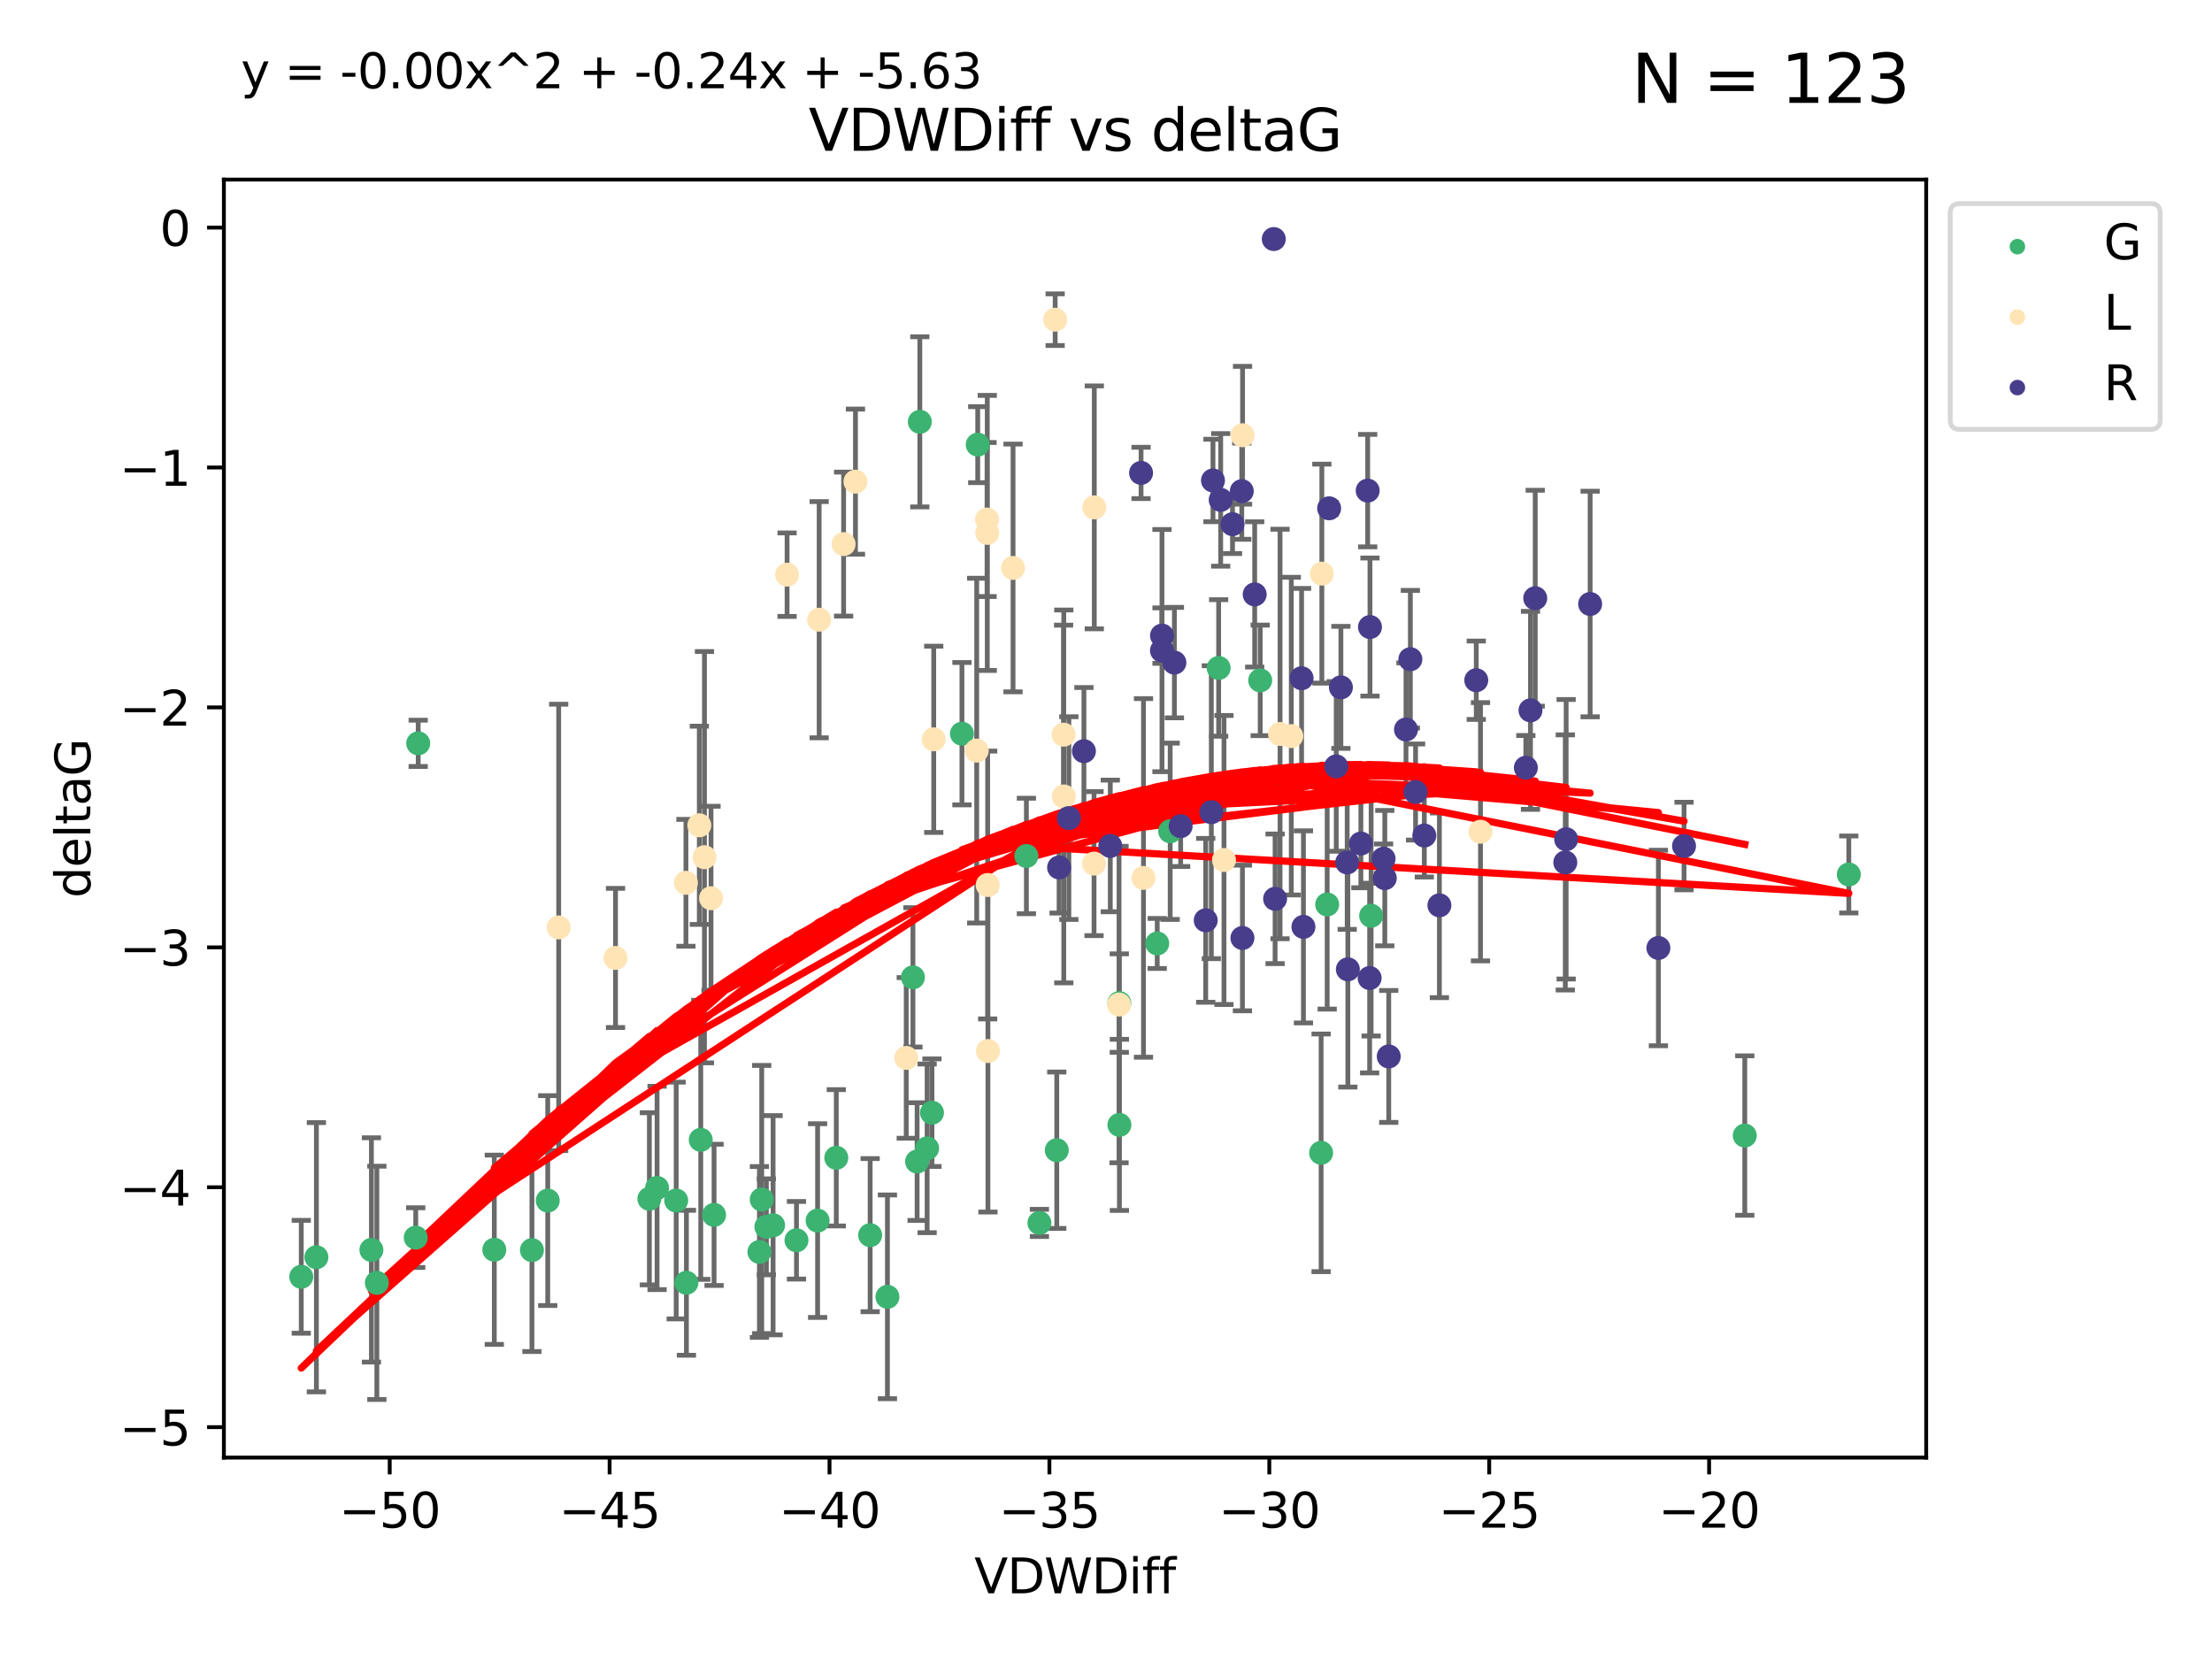 <?xml version="1.0" encoding="utf-8" standalone="no"?>
<!DOCTYPE svg PUBLIC "-//W3C//DTD SVG 1.1//EN"
  "http://www.w3.org/Graphics/SVG/1.1/DTD/svg11.dtd">
<svg xmlns:xlink="http://www.w3.org/1999/xlink" width="460.8pt" height="345.6pt" viewBox="0 0 460.8 345.6" xmlns="http://www.w3.org/2000/svg" version="1.1">
 <defs>
  <style type="text/css">*{stroke-linejoin: round; stroke-linecap: butt}</style>
 </defs>
 <g id="figure_1">
  <g id="patch_1">
   <path d="M 0 345.6 
L 460.8 345.6 
L 460.8 0 
L 0 0 
z
" style="fill: #ffffff"/>
  </g>
  <g id="axes_1">
   <g id="patch_2">
    <path d="M 46.64 303.64 
L 401.26 303.64 
L 401.26 37.411 
L 46.64 37.411 
z
" style="fill: #ffffff"/>
   </g>
   <g id="PathCollection_1">
    <defs>
     <path id="m050e5d3f29" d="M 0 1.118 
C 0.297 1.118 0.581 1 0.791 0.791 
C 1 0.581 1.118 0.297 1.118 0 
C 1.118 -0.297 1 -0.581 0.791 -0.791 
C 0.581 -1 0.297 -1.118 0 -1.118 
C -0.297 -1.118 -0.581 -1 -0.791 -0.791 
C -1 -0.581 -1.118 -0.297 -1.118 0 
C -1.118 0.297 -1 0.581 -0.791 0.791 
C -0.581 1 -0.297 1.118 0 1.118 
z
" style="stroke: #3cb371"/>
    </defs>
    <g clip-path="url(#p7d2a8e04be)">
     <use xlink:href="#m050e5d3f29" x="78.505" y="267.238" style="fill: #3cb371; stroke: #3cb371"/>
     <use xlink:href="#m050e5d3f29" x="136.879" y="247.466" style="fill: #3cb371; stroke: #3cb371"/>
     <use xlink:href="#m050e5d3f29" x="65.911" y="261.905" style="fill: #3cb371; stroke: #3cb371"/>
     <use xlink:href="#m050e5d3f29" x="159.648" y="255.566" style="fill: #3cb371; stroke: #3cb371"/>
     <use xlink:href="#m050e5d3f29" x="62.759" y="265.978" style="fill: #3cb371; stroke: #3cb371"/>
     <use xlink:href="#m050e5d3f29" x="135.278" y="249.735" style="fill: #3cb371; stroke: #3cb371"/>
     <use xlink:href="#m050e5d3f29" x="102.973" y="260.345" style="fill: #3cb371; stroke: #3cb371"/>
     <use xlink:href="#m050e5d3f29" x="145.979" y="237.445" style="fill: #3cb371; stroke: #3cb371"/>
     <use xlink:href="#m050e5d3f29" x="174.214" y="241.189" style="fill: #3cb371; stroke: #3cb371"/>
     <use xlink:href="#m050e5d3f29" x="158.679" y="249.877" style="fill: #3cb371; stroke: #3cb371"/>
     <use xlink:href="#m050e5d3f29" x="77.372" y="260.381" style="fill: #3cb371; stroke: #3cb371"/>
     <use xlink:href="#m050e5d3f29" x="148.752" y="253.078" style="fill: #3cb371; stroke: #3cb371"/>
     <use xlink:href="#m050e5d3f29" x="161.048" y="255.239" style="fill: #3cb371; stroke: #3cb371"/>
     <use xlink:href="#m050e5d3f29" x="181.27" y="257.304" style="fill: #3cb371; stroke: #3cb371"/>
     <use xlink:href="#m050e5d3f29" x="110.811" y="260.42" style="fill: #3cb371; stroke: #3cb371"/>
     <use xlink:href="#m050e5d3f29" x="140.862" y="250.094" style="fill: #3cb371; stroke: #3cb371"/>
     <use xlink:href="#m050e5d3f29" x="165.923" y="258.373" style="fill: #3cb371; stroke: #3cb371"/>
     <use xlink:href="#m050e5d3f29" x="158.201" y="260.808" style="fill: #3cb371; stroke: #3cb371"/>
     <use xlink:href="#m050e5d3f29" x="87.119" y="154.851" style="fill: #3cb371; stroke: #3cb371"/>
     <use xlink:href="#m050e5d3f29" x="191.615" y="87.874" style="fill: #3cb371; stroke: #3cb371"/>
     <use xlink:href="#m050e5d3f29" x="86.605" y="257.818" style="fill: #3cb371; stroke: #3cb371"/>
     <use xlink:href="#m050e5d3f29" x="114.103" y="250.105" style="fill: #3cb371; stroke: #3cb371"/>
     <use xlink:href="#m050e5d3f29" x="142.992" y="267.224" style="fill: #3cb371; stroke: #3cb371"/>
     <use xlink:href="#m050e5d3f29" x="220.146" y="239.611" style="fill: #3cb371; stroke: #3cb371"/>
     <use xlink:href="#m050e5d3f29" x="233.169" y="208.959" style="fill: #3cb371; stroke: #3cb371"/>
     <use xlink:href="#m050e5d3f29" x="216.531" y="254.751" style="fill: #3cb371; stroke: #3cb371"/>
     <use xlink:href="#m050e5d3f29" x="170.321" y="254.273" style="fill: #3cb371; stroke: #3cb371"/>
     <use xlink:href="#m050e5d3f29" x="184.868" y="270.152" style="fill: #3cb371; stroke: #3cb371"/>
     <use xlink:href="#m050e5d3f29" x="233.194" y="234.336" style="fill: #3cb371; stroke: #3cb371"/>
     <use xlink:href="#m050e5d3f29" x="191.051" y="241.975" style="fill: #3cb371; stroke: #3cb371"/>
     <use xlink:href="#m050e5d3f29" x="203.679" y="92.629" style="fill: #3cb371; stroke: #3cb371"/>
     <use xlink:href="#m050e5d3f29" x="262.522" y="141.734" style="fill: #3cb371; stroke: #3cb371"/>
     <use xlink:href="#m050e5d3f29" x="194.147" y="231.794" style="fill: #3cb371; stroke: #3cb371"/>
     <use xlink:href="#m050e5d3f29" x="213.817" y="178.317" style="fill: #3cb371; stroke: #3cb371"/>
     <use xlink:href="#m050e5d3f29" x="285.63" y="190.766" style="fill: #3cb371; stroke: #3cb371"/>
     <use xlink:href="#m050e5d3f29" x="200.389" y="152.841" style="fill: #3cb371; stroke: #3cb371"/>
     <use xlink:href="#m050e5d3f29" x="241.071" y="196.541" style="fill: #3cb371; stroke: #3cb371"/>
     <use xlink:href="#m050e5d3f29" x="190.179" y="203.599" style="fill: #3cb371; stroke: #3cb371"/>
     <use xlink:href="#m050e5d3f29" x="193.138" y="239.222" style="fill: #3cb371; stroke: #3cb371"/>
     <use xlink:href="#m050e5d3f29" x="276.475" y="188.418" style="fill: #3cb371; stroke: #3cb371"/>
     <use xlink:href="#m050e5d3f29" x="253.866" y="139.147" style="fill: #3cb371; stroke: #3cb371"/>
     <use xlink:href="#m050e5d3f29" x="275.212" y="240.154" style="fill: #3cb371; stroke: #3cb371"/>
     <use xlink:href="#m050e5d3f29" x="243.77" y="173.169" style="fill: #3cb371; stroke: #3cb371"/>
     <use xlink:href="#m050e5d3f29" x="385.141" y="182.168" style="fill: #3cb371; stroke: #3cb371"/>
     <use xlink:href="#m050e5d3f29" x="363.469" y="236.555" style="fill: #3cb371; stroke: #3cb371"/>
    </g>
   </g>
   <g id="PathCollection_2">
    <defs>
     <path id="mbc58efdee2" d="M 0 1.118 
C 0.297 1.118 0.581 1 0.791 0.791 
C 1 0.581 1.118 0.297 1.118 0 
C 1.118 -0.297 1 -0.581 0.791 -0.791 
C 0.581 -1 0.297 -1.118 0 -1.118 
C -0.297 -1.118 -0.581 -1 -0.791 -0.791 
C -1 -0.581 -1.118 -0.297 -1.118 0 
C -1.118 0.297 -1 0.581 -0.791 0.791 
C -0.581 1 -0.297 1.118 0 1.118 
z
" style="stroke: #ffe4b5"/>
    </defs>
    <g clip-path="url(#p7d2a8e04be)">
     <use xlink:href="#mbc58efdee2" x="128.224" y="199.556" style="fill: #ffe4b5; stroke: #ffe4b5"/>
     <use xlink:href="#mbc58efdee2" x="142.893" y="183.904" style="fill: #ffe4b5; stroke: #ffe4b5"/>
     <use xlink:href="#mbc58efdee2" x="163.962" y="119.712" style="fill: #ffe4b5; stroke: #ffe4b5"/>
     <use xlink:href="#mbc58efdee2" x="145.68" y="171.924" style="fill: #ffe4b5; stroke: #ffe4b5"/>
     <use xlink:href="#mbc58efdee2" x="146.754" y="178.567" style="fill: #ffe4b5; stroke: #ffe4b5"/>
     <use xlink:href="#mbc58efdee2" x="221.567" y="153.044" style="fill: #ffe4b5; stroke: #ffe4b5"/>
     <use xlink:href="#mbc58efdee2" x="194.513" y="154.017" style="fill: #ffe4b5; stroke: #ffe4b5"/>
     <use xlink:href="#mbc58efdee2" x="178.21" y="100.336" style="fill: #ffe4b5; stroke: #ffe4b5"/>
     <use xlink:href="#mbc58efdee2" x="238.211" y="182.886" style="fill: #ffe4b5; stroke: #ffe4b5"/>
     <use xlink:href="#mbc58efdee2" x="227.962" y="105.698" style="fill: #ffe4b5; stroke: #ffe4b5"/>
     <use xlink:href="#mbc58efdee2" x="205.667" y="111.015" style="fill: #ffe4b5; stroke: #ffe4b5"/>
     <use xlink:href="#mbc58efdee2" x="170.644" y="129.096" style="fill: #ffe4b5; stroke: #ffe4b5"/>
     <use xlink:href="#mbc58efdee2" x="266.659" y="152.902" style="fill: #ffe4b5; stroke: #ffe4b5"/>
     <use xlink:href="#mbc58efdee2" x="227.907" y="179.905" style="fill: #ffe4b5; stroke: #ffe4b5"/>
     <use xlink:href="#mbc58efdee2" x="211.037" y="118.313" style="fill: #ffe4b5; stroke: #ffe4b5"/>
     <use xlink:href="#mbc58efdee2" x="148.118" y="187.117" style="fill: #ffe4b5; stroke: #ffe4b5"/>
     <use xlink:href="#mbc58efdee2" x="275.365" y="119.499" style="fill: #ffe4b5; stroke: #ffe4b5"/>
     <use xlink:href="#mbc58efdee2" x="205.62" y="108.228" style="fill: #ffe4b5; stroke: #ffe4b5"/>
     <use xlink:href="#mbc58efdee2" x="205.749" y="184.364" style="fill: #ffe4b5; stroke: #ffe4b5"/>
     <use xlink:href="#mbc58efdee2" x="116.385" y="193.199" style="fill: #ffe4b5; stroke: #ffe4b5"/>
     <use xlink:href="#mbc58efdee2" x="233.118" y="209.267" style="fill: #ffe4b5; stroke: #ffe4b5"/>
     <use xlink:href="#mbc58efdee2" x="205.804" y="218.953" style="fill: #ffe4b5; stroke: #ffe4b5"/>
     <use xlink:href="#mbc58efdee2" x="219.81" y="66.595" style="fill: #ffe4b5; stroke: #ffe4b5"/>
     <use xlink:href="#mbc58efdee2" x="188.786" y="220.381" style="fill: #ffe4b5; stroke: #ffe4b5"/>
     <use xlink:href="#mbc58efdee2" x="175.741" y="113.347" style="fill: #ffe4b5; stroke: #ffe4b5"/>
     <use xlink:href="#mbc58efdee2" x="258.849" y="90.675" style="fill: #ffe4b5; stroke: #ffe4b5"/>
     <use xlink:href="#mbc58efdee2" x="254.978" y="179.152" style="fill: #ffe4b5; stroke: #ffe4b5"/>
     <use xlink:href="#mbc58efdee2" x="269.001" y="153.349" style="fill: #ffe4b5; stroke: #ffe4b5"/>
     <use xlink:href="#mbc58efdee2" x="308.414" y="173.265" style="fill: #ffe4b5; stroke: #ffe4b5"/>
     <use xlink:href="#mbc58efdee2" x="221.605" y="165.912" style="fill: #ffe4b5; stroke: #ffe4b5"/>
     <use xlink:href="#mbc58efdee2" x="203.464" y="156.368" style="fill: #ffe4b5; stroke: #ffe4b5"/>
    </g>
   </g>
   <g id="PathCollection_3">
    <defs>
     <path id="m00625f6e45" d="M 0 1.118 
C 0.297 1.118 0.581 1 0.791 0.791 
C 1 0.581 1.118 0.297 1.118 0 
C 1.118 -0.297 1 -0.581 0.791 -0.791 
C 0.581 -1 0.297 -1.118 0 -1.118 
C -0.297 -1.118 -0.581 -1 -0.791 -0.791 
C -1 -0.581 -1.118 -0.297 -1.118 0 
C -1.118 0.297 -1 0.581 -0.791 0.791 
C -0.581 1 -0.297 1.118 0 1.118 
z
" style="stroke: #483d8b"/>
    </defs>
    <g clip-path="url(#p7d2a8e04be)">
     <use xlink:href="#m00625f6e45" x="231.294" y="176.224" style="fill: #483d8b; stroke: #483d8b"/>
     <use xlink:href="#m00625f6e45" x="296.711" y="174.058" style="fill: #483d8b; stroke: #483d8b"/>
     <use xlink:href="#m00625f6e45" x="244.65" y="138.033" style="fill: #483d8b; stroke: #483d8b"/>
     <use xlink:href="#m00625f6e45" x="307.532" y="141.704" style="fill: #483d8b; stroke: #483d8b"/>
     <use xlink:href="#m00625f6e45" x="225.801" y="156.481" style="fill: #483d8b; stroke: #483d8b"/>
     <use xlink:href="#m00625f6e45" x="317.861" y="159.931" style="fill: #483d8b; stroke: #483d8b"/>
     <use xlink:href="#m00625f6e45" x="222.665" y="170.423" style="fill: #483d8b; stroke: #483d8b"/>
     <use xlink:href="#m00625f6e45" x="271.53" y="193.083" style="fill: #483d8b; stroke: #483d8b"/>
     <use xlink:href="#m00625f6e45" x="279.334" y="143.193" style="fill: #483d8b; stroke: #483d8b"/>
     <use xlink:href="#m00625f6e45" x="265.626" y="187.239" style="fill: #483d8b; stroke: #483d8b"/>
     <use xlink:href="#m00625f6e45" x="237.704" y="98.518" style="fill: #483d8b; stroke: #483d8b"/>
     <use xlink:href="#m00625f6e45" x="292.891" y="151.97" style="fill: #483d8b; stroke: #483d8b"/>
     <use xlink:href="#m00625f6e45" x="245.95" y="172.105" style="fill: #483d8b; stroke: #483d8b"/>
     <use xlink:href="#m00625f6e45" x="252.343" y="169.196" style="fill: #483d8b; stroke: #483d8b"/>
     <use xlink:href="#m00625f6e45" x="331.254" y="125.823" style="fill: #483d8b; stroke: #483d8b"/>
     <use xlink:href="#m00625f6e45" x="271.144" y="141.288" style="fill: #483d8b; stroke: #483d8b"/>
     <use xlink:href="#m00625f6e45" x="242.06" y="135.531" style="fill: #483d8b; stroke: #483d8b"/>
     <use xlink:href="#m00625f6e45" x="242.069" y="132.407" style="fill: #483d8b; stroke: #483d8b"/>
     <use xlink:href="#m00625f6e45" x="285.391" y="130.624" style="fill: #483d8b; stroke: #483d8b"/>
     <use xlink:href="#m00625f6e45" x="299.854" y="188.594" style="fill: #483d8b; stroke: #483d8b"/>
     <use xlink:href="#m00625f6e45" x="289.3" y="220.076" style="fill: #483d8b; stroke: #483d8b"/>
     <use xlink:href="#m00625f6e45" x="345.474" y="197.479" style="fill: #483d8b; stroke: #483d8b"/>
     <use xlink:href="#m00625f6e45" x="258.685" y="102.32" style="fill: #483d8b; stroke: #483d8b"/>
     <use xlink:href="#m00625f6e45" x="318.828" y="147.982" style="fill: #483d8b; stroke: #483d8b"/>
     <use xlink:href="#m00625f6e45" x="288.226" y="178.89" style="fill: #483d8b; stroke: #483d8b"/>
     <use xlink:href="#m00625f6e45" x="265.354" y="49.798" style="fill: #483d8b; stroke: #483d8b"/>
     <use xlink:href="#m00625f6e45" x="220.629" y="180.711" style="fill: #483d8b; stroke: #483d8b"/>
     <use xlink:href="#m00625f6e45" x="261.374" y="123.826" style="fill: #483d8b; stroke: #483d8b"/>
     <use xlink:href="#m00625f6e45" x="251.173" y="191.72" style="fill: #483d8b; stroke: #483d8b"/>
     <use xlink:href="#m00625f6e45" x="294.889" y="164.991" style="fill: #483d8b; stroke: #483d8b"/>
     <use xlink:href="#m00625f6e45" x="256.753" y="109.192" style="fill: #483d8b; stroke: #483d8b"/>
     <use xlink:href="#m00625f6e45" x="276.882" y="105.89" style="fill: #483d8b; stroke: #483d8b"/>
     <use xlink:href="#m00625f6e45" x="326.081" y="179.662" style="fill: #483d8b; stroke: #483d8b"/>
     <use xlink:href="#m00625f6e45" x="252.685" y="100.09" style="fill: #483d8b; stroke: #483d8b"/>
     <use xlink:href="#m00625f6e45" x="254.292" y="104.134" style="fill: #483d8b; stroke: #483d8b"/>
     <use xlink:href="#m00625f6e45" x="278.365" y="159.654" style="fill: #483d8b; stroke: #483d8b"/>
     <use xlink:href="#m00625f6e45" x="283.496" y="175.724" style="fill: #483d8b; stroke: #483d8b"/>
     <use xlink:href="#m00625f6e45" x="350.814" y="176.245" style="fill: #483d8b; stroke: #483d8b"/>
     <use xlink:href="#m00625f6e45" x="285.321" y="203.749" style="fill: #483d8b; stroke: #483d8b"/>
     <use xlink:href="#m00625f6e45" x="326.257" y="174.829" style="fill: #483d8b; stroke: #483d8b"/>
     <use xlink:href="#m00625f6e45" x="284.915" y="102.204" style="fill: #483d8b; stroke: #483d8b"/>
     <use xlink:href="#m00625f6e45" x="288.477" y="182.931" style="fill: #483d8b; stroke: #483d8b"/>
     <use xlink:href="#m00625f6e45" x="319.817" y="124.62" style="fill: #483d8b; stroke: #483d8b"/>
     <use xlink:href="#m00625f6e45" x="258.822" y="195.399" style="fill: #483d8b; stroke: #483d8b"/>
     <use xlink:href="#m00625f6e45" x="280.644" y="179.667" style="fill: #483d8b; stroke: #483d8b"/>
     <use xlink:href="#m00625f6e45" x="293.805" y="137.325" style="fill: #483d8b; stroke: #483d8b"/>
     <use xlink:href="#m00625f6e45" x="280.784" y="201.933" style="fill: #483d8b; stroke: #483d8b"/>
    </g>
   </g>
   <g id="matplotlib.axis_1">
    <g id="xtick_1">
     <g id="line2d_1">
      <defs>
       <path id="m17c7f11b28" d="M 0 0 
L 0 3.5 
" style="stroke: #000000; stroke-width: 0.8"/>
      </defs>
      <g>
       <use xlink:href="#m17c7f11b28" x="81.184" y="303.64" style="stroke: #000000; stroke-width: 0.8"/>
      </g>
     </g>
     <g id="text_1">
      <!-- −50 -->
      <g transform="translate(70.632 318.238)scale(0.1 -0.1)">
       <defs>
        <path id="DejaVuSans-2212" d="M 678 2272 
L 4684 2272 
L 4684 1741 
L 678 1741 
L 678 2272 
z
" transform="scale(0.016)"/>
        <path id="DejaVuSans-35" d="M 691 4666 
L 3169 4666 
L 3169 4134 
L 1269 4134 
L 1269 2991 
Q 1406 3038 1543 3061 
Q 1681 3084 1819 3084 
Q 2600 3084 3056 2656 
Q 3513 2228 3513 1497 
Q 3513 744 3044 326 
Q 2575 -91 1722 -91 
Q 1428 -91 1123 -41 
Q 819 9 494 109 
L 494 744 
Q 775 591 1075 516 
Q 1375 441 1709 441 
Q 2250 441 2565 725 
Q 2881 1009 2881 1497 
Q 2881 1984 2565 2268 
Q 2250 2553 1709 2553 
Q 1456 2553 1204 2497 
Q 953 2441 691 2322 
L 691 4666 
z
" transform="scale(0.016)"/>
        <path id="DejaVuSans-30" d="M 2034 4250 
Q 1547 4250 1301 3770 
Q 1056 3291 1056 2328 
Q 1056 1369 1301 889 
Q 1547 409 2034 409 
Q 2525 409 2770 889 
Q 3016 1369 3016 2328 
Q 3016 3291 2770 3770 
Q 2525 4250 2034 4250 
z
M 2034 4750 
Q 2819 4750 3233 4129 
Q 3647 3509 3647 2328 
Q 3647 1150 3233 529 
Q 2819 -91 2034 -91 
Q 1250 -91 836 529 
Q 422 1150 422 2328 
Q 422 3509 836 4129 
Q 1250 4750 2034 4750 
z
" transform="scale(0.016)"/>
       </defs>
       <use xlink:href="#DejaVuSans-2212"/>
       <use xlink:href="#DejaVuSans-35" x="83.789"/>
       <use xlink:href="#DejaVuSans-30" x="147.412"/>
      </g>
     </g>
    </g>
    <g id="xtick_2">
     <g id="line2d_2">
      <g>
       <use xlink:href="#m17c7f11b28" x="126.993" y="303.64" style="stroke: #000000; stroke-width: 0.8"/>
      </g>
     </g>
     <g id="text_2">
      <!-- −45 -->
      <g transform="translate(116.441 318.238)scale(0.1 -0.1)">
       <defs>
        <path id="DejaVuSans-34" d="M 2419 4116 
L 825 1625 
L 2419 1625 
L 2419 4116 
z
M 2253 4666 
L 3047 4666 
L 3047 1625 
L 3713 1625 
L 3713 1100 
L 3047 1100 
L 3047 0 
L 2419 0 
L 2419 1100 
L 313 1100 
L 313 1709 
L 2253 4666 
z
" transform="scale(0.016)"/>
       </defs>
       <use xlink:href="#DejaVuSans-2212"/>
       <use xlink:href="#DejaVuSans-34" x="83.789"/>
       <use xlink:href="#DejaVuSans-35" x="147.412"/>
      </g>
     </g>
    </g>
    <g id="xtick_3">
     <g id="line2d_3">
      <g>
       <use xlink:href="#m17c7f11b28" x="172.802" y="303.64" style="stroke: #000000; stroke-width: 0.8"/>
      </g>
     </g>
     <g id="text_3">
      <!-- −40 -->
      <g transform="translate(162.25 318.238)scale(0.1 -0.1)">
       <use xlink:href="#DejaVuSans-2212"/>
       <use xlink:href="#DejaVuSans-34" x="83.789"/>
       <use xlink:href="#DejaVuSans-30" x="147.412"/>
      </g>
     </g>
    </g>
    <g id="xtick_4">
     <g id="line2d_4">
      <g>
       <use xlink:href="#m17c7f11b28" x="218.611" y="303.64" style="stroke: #000000; stroke-width: 0.8"/>
      </g>
     </g>
     <g id="text_4">
      <!-- −35 -->
      <g transform="translate(208.059 318.238)scale(0.1 -0.1)">
       <defs>
        <path id="DejaVuSans-33" d="M 2597 2516 
Q 3050 2419 3304 2112 
Q 3559 1806 3559 1356 
Q 3559 666 3084 287 
Q 2609 -91 1734 -91 
Q 1441 -91 1130 -33 
Q 819 25 488 141 
L 488 750 
Q 750 597 1062 519 
Q 1375 441 1716 441 
Q 2309 441 2620 675 
Q 2931 909 2931 1356 
Q 2931 1769 2642 2001 
Q 2353 2234 1838 2234 
L 1294 2234 
L 1294 2753 
L 1863 2753 
Q 2328 2753 2575 2939 
Q 2822 3125 2822 3475 
Q 2822 3834 2567 4026 
Q 2313 4219 1838 4219 
Q 1578 4219 1281 4162 
Q 984 4106 628 3988 
L 628 4550 
Q 988 4650 1302 4700 
Q 1616 4750 1894 4750 
Q 2613 4750 3031 4423 
Q 3450 4097 3450 3541 
Q 3450 3153 3228 2886 
Q 3006 2619 2597 2516 
z
" transform="scale(0.016)"/>
       </defs>
       <use xlink:href="#DejaVuSans-2212"/>
       <use xlink:href="#DejaVuSans-33" x="83.789"/>
       <use xlink:href="#DejaVuSans-35" x="147.412"/>
      </g>
     </g>
    </g>
    <g id="xtick_5">
     <g id="line2d_5">
      <g>
       <use xlink:href="#m17c7f11b28" x="264.42" y="303.64" style="stroke: #000000; stroke-width: 0.8"/>
      </g>
     </g>
     <g id="text_5">
      <!-- −30 -->
      <g transform="translate(253.868 318.238)scale(0.1 -0.1)">
       <use xlink:href="#DejaVuSans-2212"/>
       <use xlink:href="#DejaVuSans-33" x="83.789"/>
       <use xlink:href="#DejaVuSans-30" x="147.412"/>
      </g>
     </g>
    </g>
    <g id="xtick_6">
     <g id="line2d_6">
      <g>
       <use xlink:href="#m17c7f11b28" x="310.229" y="303.64" style="stroke: #000000; stroke-width: 0.8"/>
      </g>
     </g>
     <g id="text_6">
      <!-- −25 -->
      <g transform="translate(299.676 318.238)scale(0.1 -0.1)">
       <defs>
        <path id="DejaVuSans-32" d="M 1228 531 
L 3431 531 
L 3431 0 
L 469 0 
L 469 531 
Q 828 903 1448 1529 
Q 2069 2156 2228 2338 
Q 2531 2678 2651 2914 
Q 2772 3150 2772 3378 
Q 2772 3750 2511 3984 
Q 2250 4219 1831 4219 
Q 1534 4219 1204 4116 
Q 875 4013 500 3803 
L 500 4441 
Q 881 4594 1212 4672 
Q 1544 4750 1819 4750 
Q 2544 4750 2975 4387 
Q 3406 4025 3406 3419 
Q 3406 3131 3298 2873 
Q 3191 2616 2906 2266 
Q 2828 2175 2409 1742 
Q 1991 1309 1228 531 
z
" transform="scale(0.016)"/>
       </defs>
       <use xlink:href="#DejaVuSans-2212"/>
       <use xlink:href="#DejaVuSans-32" x="83.789"/>
       <use xlink:href="#DejaVuSans-35" x="147.412"/>
      </g>
     </g>
    </g>
    <g id="xtick_7">
     <g id="line2d_7">
      <g>
       <use xlink:href="#m17c7f11b28" x="356.038" y="303.64" style="stroke: #000000; stroke-width: 0.8"/>
      </g>
     </g>
     <g id="text_7">
      <!-- −20 -->
      <g transform="translate(345.485 318.238)scale(0.1 -0.1)">
       <use xlink:href="#DejaVuSans-2212"/>
       <use xlink:href="#DejaVuSans-32" x="83.789"/>
       <use xlink:href="#DejaVuSans-30" x="147.412"/>
      </g>
     </g>
    </g>
    <g id="text_8">
     <!-- VDWDiff -->
     <g transform="translate(202.977 331.917)scale(0.1 -0.1)">
      <defs>
       <path id="DejaVuSans-56" d="M 1831 0 
L 50 4666 
L 709 4666 
L 2188 738 
L 3669 4666 
L 4325 4666 
L 2547 0 
L 1831 0 
z
" transform="scale(0.016)"/>
       <path id="DejaVuSans-44" d="M 1259 4147 
L 1259 519 
L 2022 519 
Q 2988 519 3436 956 
Q 3884 1394 3884 2338 
Q 3884 3275 3436 3711 
Q 2988 4147 2022 4147 
L 1259 4147 
z
M 628 4666 
L 1925 4666 
Q 3281 4666 3915 4102 
Q 4550 3538 4550 2338 
Q 4550 1131 3912 565 
Q 3275 0 1925 0 
L 628 0 
L 628 4666 
z
" transform="scale(0.016)"/>
       <path id="DejaVuSans-57" d="M 213 4666 
L 850 4666 
L 1831 722 
L 2809 4666 
L 3519 4666 
L 4500 722 
L 5478 4666 
L 6119 4666 
L 4947 0 
L 4153 0 
L 3169 4050 
L 2175 0 
L 1381 0 
L 213 4666 
z
" transform="scale(0.016)"/>
       <path id="DejaVuSans-69" d="M 603 3500 
L 1178 3500 
L 1178 0 
L 603 0 
L 603 3500 
z
M 603 4863 
L 1178 4863 
L 1178 4134 
L 603 4134 
L 603 4863 
z
" transform="scale(0.016)"/>
       <path id="DejaVuSans-66" d="M 2375 4863 
L 2375 4384 
L 1825 4384 
Q 1516 4384 1395 4259 
Q 1275 4134 1275 3809 
L 1275 3500 
L 2222 3500 
L 2222 3053 
L 1275 3053 
L 1275 0 
L 697 0 
L 697 3053 
L 147 3053 
L 147 3500 
L 697 3500 
L 697 3744 
Q 697 4328 969 4595 
Q 1241 4863 1831 4863 
L 2375 4863 
z
" transform="scale(0.016)"/>
      </defs>
      <use xlink:href="#DejaVuSans-56"/>
      <use xlink:href="#DejaVuSans-44" x="68.408"/>
      <use xlink:href="#DejaVuSans-57" x="145.41"/>
      <use xlink:href="#DejaVuSans-44" x="244.287"/>
      <use xlink:href="#DejaVuSans-69" x="321.289"/>
      <use xlink:href="#DejaVuSans-66" x="349.072"/>
      <use xlink:href="#DejaVuSans-66" x="384.277"/>
     </g>
    </g>
   </g>
   <g id="matplotlib.axis_2">
    <g id="ytick_1">
     <g id="line2d_8">
      <defs>
       <path id="m825543e473" d="M 0 0 
L -3.5 0 
" style="stroke: #000000; stroke-width: 0.8"/>
      </defs>
      <g>
       <use xlink:href="#m825543e473" x="46.64" y="297.306" style="stroke: #000000; stroke-width: 0.8"/>
      </g>
     </g>
     <g id="text_9">
      <!-- −5 -->
      <g transform="translate(24.898 301.106)scale(0.1 -0.1)">
       <use xlink:href="#DejaVuSans-2212"/>
       <use xlink:href="#DejaVuSans-35" x="83.789"/>
      </g>
     </g>
    </g>
    <g id="ytick_2">
     <g id="line2d_9">
      <g>
       <use xlink:href="#m825543e473" x="46.64" y="247.327" style="stroke: #000000; stroke-width: 0.8"/>
      </g>
     </g>
     <g id="text_10">
      <!-- −4 -->
      <g transform="translate(24.898 251.126)scale(0.1 -0.1)">
       <use xlink:href="#DejaVuSans-2212"/>
       <use xlink:href="#DejaVuSans-34" x="83.789"/>
      </g>
     </g>
    </g>
    <g id="ytick_3">
     <g id="line2d_10">
      <g>
       <use xlink:href="#m825543e473" x="46.64" y="197.347" style="stroke: #000000; stroke-width: 0.8"/>
      </g>
     </g>
     <g id="text_11">
      <!-- −3 -->
      <g transform="translate(24.898 201.147)scale(0.1 -0.1)">
       <use xlink:href="#DejaVuSans-2212"/>
       <use xlink:href="#DejaVuSans-33" x="83.789"/>
      </g>
     </g>
    </g>
    <g id="ytick_4">
     <g id="line2d_11">
      <g>
       <use xlink:href="#m825543e473" x="46.64" y="147.368" style="stroke: #000000; stroke-width: 0.8"/>
      </g>
     </g>
     <g id="text_12">
      <!-- −2 -->
      <g transform="translate(24.898 151.167)scale(0.1 -0.1)">
       <use xlink:href="#DejaVuSans-2212"/>
       <use xlink:href="#DejaVuSans-32" x="83.789"/>
      </g>
     </g>
    </g>
    <g id="ytick_5">
     <g id="line2d_12">
      <g>
       <use xlink:href="#m825543e473" x="46.64" y="97.389" style="stroke: #000000; stroke-width: 0.8"/>
      </g>
     </g>
     <g id="text_13">
      <!-- −1 -->
      <g transform="translate(24.898 101.188)scale(0.1 -0.1)">
       <defs>
        <path id="DejaVuSans-31" d="M 794 531 
L 1825 531 
L 1825 4091 
L 703 3866 
L 703 4441 
L 1819 4666 
L 2450 4666 
L 2450 531 
L 3481 531 
L 3481 0 
L 794 0 
L 794 531 
z
" transform="scale(0.016)"/>
       </defs>
       <use xlink:href="#DejaVuSans-2212"/>
       <use xlink:href="#DejaVuSans-31" x="83.789"/>
      </g>
     </g>
    </g>
    <g id="ytick_6">
     <g id="line2d_13">
      <g>
       <use xlink:href="#m825543e473" x="46.64" y="47.409" style="stroke: #000000; stroke-width: 0.8"/>
      </g>
     </g>
     <g id="text_14">
      <!-- 0 -->
      <g transform="translate(33.278 51.208)scale(0.1 -0.1)">
       <use xlink:href="#DejaVuSans-30"/>
      </g>
     </g>
    </g>
    <g id="text_15">
     <!-- deltaG -->
     <g transform="translate(18.818 187.064)rotate(-90)scale(0.1 -0.1)">
      <defs>
       <path id="DejaVuSans-64" d="M 2906 2969 
L 2906 4863 
L 3481 4863 
L 3481 0 
L 2906 0 
L 2906 525 
Q 2725 213 2448 61 
Q 2172 -91 1784 -91 
Q 1150 -91 751 415 
Q 353 922 353 1747 
Q 353 2572 751 3078 
Q 1150 3584 1784 3584 
Q 2172 3584 2448 3432 
Q 2725 3281 2906 2969 
z
M 947 1747 
Q 947 1113 1208 752 
Q 1469 391 1925 391 
Q 2381 391 2643 752 
Q 2906 1113 2906 1747 
Q 2906 2381 2643 2742 
Q 2381 3103 1925 3103 
Q 1469 3103 1208 2742 
Q 947 2381 947 1747 
z
" transform="scale(0.016)"/>
       <path id="DejaVuSans-65" d="M 3597 1894 
L 3597 1613 
L 953 1613 
Q 991 1019 1311 708 
Q 1631 397 2203 397 
Q 2534 397 2845 478 
Q 3156 559 3463 722 
L 3463 178 
Q 3153 47 2828 -22 
Q 2503 -91 2169 -91 
Q 1331 -91 842 396 
Q 353 884 353 1716 
Q 353 2575 817 3079 
Q 1281 3584 2069 3584 
Q 2775 3584 3186 3129 
Q 3597 2675 3597 1894 
z
M 3022 2063 
Q 3016 2534 2758 2815 
Q 2500 3097 2075 3097 
Q 1594 3097 1305 2825 
Q 1016 2553 972 2059 
L 3022 2063 
z
" transform="scale(0.016)"/>
       <path id="DejaVuSans-6c" d="M 603 4863 
L 1178 4863 
L 1178 0 
L 603 0 
L 603 4863 
z
" transform="scale(0.016)"/>
       <path id="DejaVuSans-74" d="M 1172 4494 
L 1172 3500 
L 2356 3500 
L 2356 3053 
L 1172 3053 
L 1172 1153 
Q 1172 725 1289 603 
Q 1406 481 1766 481 
L 2356 481 
L 2356 0 
L 1766 0 
Q 1100 0 847 248 
Q 594 497 594 1153 
L 594 3053 
L 172 3053 
L 172 3500 
L 594 3500 
L 594 4494 
L 1172 4494 
z
" transform="scale(0.016)"/>
       <path id="DejaVuSans-61" d="M 2194 1759 
Q 1497 1759 1228 1600 
Q 959 1441 959 1056 
Q 959 750 1161 570 
Q 1363 391 1709 391 
Q 2188 391 2477 730 
Q 2766 1069 2766 1631 
L 2766 1759 
L 2194 1759 
z
M 3341 1997 
L 3341 0 
L 2766 0 
L 2766 531 
Q 2569 213 2275 61 
Q 1981 -91 1556 -91 
Q 1019 -91 701 211 
Q 384 513 384 1019 
Q 384 1609 779 1909 
Q 1175 2209 1959 2209 
L 2766 2209 
L 2766 2266 
Q 2766 2663 2505 2880 
Q 2244 3097 1772 3097 
Q 1472 3097 1187 3025 
Q 903 2953 641 2809 
L 641 3341 
Q 956 3463 1253 3523 
Q 1550 3584 1831 3584 
Q 2591 3584 2966 3190 
Q 3341 2797 3341 1997 
z
" transform="scale(0.016)"/>
       <path id="DejaVuSans-47" d="M 3809 666 
L 3809 1919 
L 2778 1919 
L 2778 2438 
L 4434 2438 
L 4434 434 
Q 4069 175 3628 42 
Q 3188 -91 2688 -91 
Q 1594 -91 976 548 
Q 359 1188 359 2328 
Q 359 3472 976 4111 
Q 1594 4750 2688 4750 
Q 3144 4750 3555 4637 
Q 3966 4525 4313 4306 
L 4313 3634 
Q 3963 3931 3569 4081 
Q 3175 4231 2741 4231 
Q 1884 4231 1454 3753 
Q 1025 3275 1025 2328 
Q 1025 1384 1454 906 
Q 1884 428 2741 428 
Q 3075 428 3337 486 
Q 3600 544 3809 666 
z
" transform="scale(0.016)"/>
      </defs>
      <use xlink:href="#DejaVuSans-64"/>
      <use xlink:href="#DejaVuSans-65" x="63.477"/>
      <use xlink:href="#DejaVuSans-6c" x="125"/>
      <use xlink:href="#DejaVuSans-74" x="152.783"/>
      <use xlink:href="#DejaVuSans-61" x="191.992"/>
      <use xlink:href="#DejaVuSans-47" x="253.271"/>
     </g>
    </g>
   </g>
   <g id="LineCollection_1">
    <path d="M 78.505 291.539 
L 78.505 242.937 
" clip-path="url(#p7d2a8e04be)" style="fill: none; stroke: #696969"/>
    <path d="M 136.879 268.644 
L 136.879 226.288 
" clip-path="url(#p7d2a8e04be)" style="fill: none; stroke: #696969"/>
    <path d="M 65.911 289.949 
L 65.911 233.861 
" clip-path="url(#p7d2a8e04be)" style="fill: none; stroke: #696969"/>
    <path d="M 159.648 265.565 
L 159.648 245.566 
" clip-path="url(#p7d2a8e04be)" style="fill: none; stroke: #696969"/>
    <path d="M 62.759 277.734 
L 62.759 254.222 
" clip-path="url(#p7d2a8e04be)" style="fill: none; stroke: #696969"/>
    <path d="M 135.278 267.667 
L 135.278 231.802 
" clip-path="url(#p7d2a8e04be)" style="fill: none; stroke: #696969"/>
    <path d="M 102.973 280.063 
L 102.973 240.627 
" clip-path="url(#p7d2a8e04be)" style="fill: none; stroke: #696969"/>
    <path d="M 145.979 266.516 
L 145.979 208.375 
" clip-path="url(#p7d2a8e04be)" style="fill: none; stroke: #696969"/>
    <path d="M 174.214 255.385 
L 174.214 226.994 
" clip-path="url(#p7d2a8e04be)" style="fill: none; stroke: #696969"/>
    <path d="M 158.679 277.808 
L 158.679 221.945 
" clip-path="url(#p7d2a8e04be)" style="fill: none; stroke: #696969"/>
    <path d="M 77.372 283.745 
L 77.372 237.018 
" clip-path="url(#p7d2a8e04be)" style="fill: none; stroke: #696969"/>
    <path d="M 148.752 267.785 
L 148.752 238.371 
" clip-path="url(#p7d2a8e04be)" style="fill: none; stroke: #696969"/>
    <path d="M 161.048 278.075 
L 161.048 232.402 
" clip-path="url(#p7d2a8e04be)" style="fill: none; stroke: #696969"/>
    <path d="M 181.27 273.25 
L 181.27 241.358 
" clip-path="url(#p7d2a8e04be)" style="fill: none; stroke: #696969"/>
    <path d="M 110.811 281.55 
L 110.811 239.289 
" clip-path="url(#p7d2a8e04be)" style="fill: none; stroke: #696969"/>
    <path d="M 140.862 274.757 
L 140.862 225.431 
" clip-path="url(#p7d2a8e04be)" style="fill: none; stroke: #696969"/>
    <path d="M 165.923 266.455 
L 165.923 250.291 
" clip-path="url(#p7d2a8e04be)" style="fill: none; stroke: #696969"/>
    <path d="M 158.201 278.598 
L 158.201 243.017 
" clip-path="url(#p7d2a8e04be)" style="fill: none; stroke: #696969"/>
    <path d="M 87.119 159.671 
L 87.119 150.032 
" clip-path="url(#p7d2a8e04be)" style="fill: none; stroke: #696969"/>
    <path d="M 191.615 105.593 
L 191.615 70.156 
" clip-path="url(#p7d2a8e04be)" style="fill: none; stroke: #696969"/>
    <path d="M 86.605 264.041 
L 86.605 251.595 
" clip-path="url(#p7d2a8e04be)" style="fill: none; stroke: #696969"/>
    <path d="M 114.103 271.967 
L 114.103 228.243 
" clip-path="url(#p7d2a8e04be)" style="fill: none; stroke: #696969"/>
    <path d="M 142.992 282.322 
L 142.992 252.125 
" clip-path="url(#p7d2a8e04be)" style="fill: none; stroke: #696969"/>
    <path d="M 220.146 255.901 
L 220.146 223.32 
" clip-path="url(#p7d2a8e04be)" style="fill: none; stroke: #696969"/>
    <path d="M 233.169 219.211 
L 233.169 198.707 
" clip-path="url(#p7d2a8e04be)" style="fill: none; stroke: #696969"/>
    <path d="M 216.531 257.581 
L 216.531 251.92 
" clip-path="url(#p7d2a8e04be)" style="fill: none; stroke: #696969"/>
    <path d="M 170.321 274.45 
L 170.321 234.096 
" clip-path="url(#p7d2a8e04be)" style="fill: none; stroke: #696969"/>
    <path d="M 184.868 291.373 
L 184.868 248.931 
" clip-path="url(#p7d2a8e04be)" style="fill: none; stroke: #696969"/>
    <path d="M 233.194 252.16 
L 233.194 216.512 
" clip-path="url(#p7d2a8e04be)" style="fill: none; stroke: #696969"/>
    <path d="M 191.051 254.232 
L 191.051 229.719 
" clip-path="url(#p7d2a8e04be)" style="fill: none; stroke: #696969"/>
    <path d="M 203.679 100.547 
L 203.679 84.712 
" clip-path="url(#p7d2a8e04be)" style="fill: none; stroke: #696969"/>
    <path d="M 262.522 153.252 
L 262.522 130.217 
" clip-path="url(#p7d2a8e04be)" style="fill: none; stroke: #696969"/>
    <path d="M 194.147 243.003 
L 194.147 220.585 
" clip-path="url(#p7d2a8e04be)" style="fill: none; stroke: #696969"/>
    <path d="M 213.817 190.347 
L 213.817 166.287 
" clip-path="url(#p7d2a8e04be)" style="fill: none; stroke: #696969"/>
    <path d="M 285.63 215.814 
L 285.63 165.719 
" clip-path="url(#p7d2a8e04be)" style="fill: none; stroke: #696969"/>
    <path d="M 200.389 167.67 
L 200.389 138.011 
" clip-path="url(#p7d2a8e04be)" style="fill: none; stroke: #696969"/>
    <path d="M 241.071 201.754 
L 241.071 191.328 
" clip-path="url(#p7d2a8e04be)" style="fill: none; stroke: #696969"/>
    <path d="M 190.179 218.113 
L 190.179 189.084 
" clip-path="url(#p7d2a8e04be)" style="fill: none; stroke: #696969"/>
    <path d="M 193.138 256.79 
L 193.138 221.654 
" clip-path="url(#p7d2a8e04be)" style="fill: none; stroke: #696969"/>
    <path d="M 276.475 210.211 
L 276.475 166.626 
" clip-path="url(#p7d2a8e04be)" style="fill: none; stroke: #696969"/>
    <path d="M 253.866 153.366 
L 253.866 124.928 
" clip-path="url(#p7d2a8e04be)" style="fill: none; stroke: #696969"/>
    <path d="M 275.212 264.905 
L 275.212 215.403 
" clip-path="url(#p7d2a8e04be)" style="fill: none; stroke: #696969"/>
    <path d="M 243.77 191.534 
L 243.77 154.804 
" clip-path="url(#p7d2a8e04be)" style="fill: none; stroke: #696969"/>
    <path d="M 385.141 190.185 
L 385.141 174.151 
" clip-path="url(#p7d2a8e04be)" style="fill: none; stroke: #696969"/>
    <path d="M 363.469 253.164 
L 363.469 219.946 
" clip-path="url(#p7d2a8e04be)" style="fill: none; stroke: #696969"/>
   </g>
   <g id="line2d_14">
    <defs>
     <path id="mec9ca52237" d="M 2 0 
L -2 -0 
" style="stroke: #696969"/>
    </defs>
    <g clip-path="url(#p7d2a8e04be)">
     <use xlink:href="#mec9ca52237" x="78.505" y="291.539" style="fill: #696969; stroke: #696969"/>
     <use xlink:href="#mec9ca52237" x="136.879" y="268.644" style="fill: #696969; stroke: #696969"/>
     <use xlink:href="#mec9ca52237" x="65.911" y="289.949" style="fill: #696969; stroke: #696969"/>
     <use xlink:href="#mec9ca52237" x="159.648" y="265.565" style="fill: #696969; stroke: #696969"/>
     <use xlink:href="#mec9ca52237" x="62.759" y="277.734" style="fill: #696969; stroke: #696969"/>
     <use xlink:href="#mec9ca52237" x="135.278" y="267.667" style="fill: #696969; stroke: #696969"/>
     <use xlink:href="#mec9ca52237" x="102.973" y="280.063" style="fill: #696969; stroke: #696969"/>
     <use xlink:href="#mec9ca52237" x="145.979" y="266.516" style="fill: #696969; stroke: #696969"/>
     <use xlink:href="#mec9ca52237" x="174.214" y="255.385" style="fill: #696969; stroke: #696969"/>
     <use xlink:href="#mec9ca52237" x="158.679" y="277.808" style="fill: #696969; stroke: #696969"/>
     <use xlink:href="#mec9ca52237" x="77.372" y="283.745" style="fill: #696969; stroke: #696969"/>
     <use xlink:href="#mec9ca52237" x="148.752" y="267.785" style="fill: #696969; stroke: #696969"/>
     <use xlink:href="#mec9ca52237" x="161.048" y="278.075" style="fill: #696969; stroke: #696969"/>
     <use xlink:href="#mec9ca52237" x="181.27" y="273.25" style="fill: #696969; stroke: #696969"/>
     <use xlink:href="#mec9ca52237" x="110.811" y="281.55" style="fill: #696969; stroke: #696969"/>
     <use xlink:href="#mec9ca52237" x="140.862" y="274.757" style="fill: #696969; stroke: #696969"/>
     <use xlink:href="#mec9ca52237" x="165.923" y="266.455" style="fill: #696969; stroke: #696969"/>
     <use xlink:href="#mec9ca52237" x="158.201" y="278.598" style="fill: #696969; stroke: #696969"/>
     <use xlink:href="#mec9ca52237" x="87.119" y="159.671" style="fill: #696969; stroke: #696969"/>
     <use xlink:href="#mec9ca52237" x="191.615" y="105.593" style="fill: #696969; stroke: #696969"/>
     <use xlink:href="#mec9ca52237" x="86.605" y="264.041" style="fill: #696969; stroke: #696969"/>
     <use xlink:href="#mec9ca52237" x="114.103" y="271.967" style="fill: #696969; stroke: #696969"/>
     <use xlink:href="#mec9ca52237" x="142.992" y="282.322" style="fill: #696969; stroke: #696969"/>
     <use xlink:href="#mec9ca52237" x="220.146" y="255.901" style="fill: #696969; stroke: #696969"/>
     <use xlink:href="#mec9ca52237" x="233.169" y="219.211" style="fill: #696969; stroke: #696969"/>
     <use xlink:href="#mec9ca52237" x="216.531" y="257.581" style="fill: #696969; stroke: #696969"/>
     <use xlink:href="#mec9ca52237" x="170.321" y="274.45" style="fill: #696969; stroke: #696969"/>
     <use xlink:href="#mec9ca52237" x="184.868" y="291.373" style="fill: #696969; stroke: #696969"/>
     <use xlink:href="#mec9ca52237" x="233.194" y="252.16" style="fill: #696969; stroke: #696969"/>
     <use xlink:href="#mec9ca52237" x="191.051" y="254.232" style="fill: #696969; stroke: #696969"/>
     <use xlink:href="#mec9ca52237" x="203.679" y="100.547" style="fill: #696969; stroke: #696969"/>
     <use xlink:href="#mec9ca52237" x="262.522" y="153.252" style="fill: #696969; stroke: #696969"/>
     <use xlink:href="#mec9ca52237" x="194.147" y="243.003" style="fill: #696969; stroke: #696969"/>
     <use xlink:href="#mec9ca52237" x="213.817" y="190.347" style="fill: #696969; stroke: #696969"/>
     <use xlink:href="#mec9ca52237" x="285.63" y="215.814" style="fill: #696969; stroke: #696969"/>
     <use xlink:href="#mec9ca52237" x="200.389" y="167.67" style="fill: #696969; stroke: #696969"/>
     <use xlink:href="#mec9ca52237" x="241.071" y="201.754" style="fill: #696969; stroke: #696969"/>
     <use xlink:href="#mec9ca52237" x="190.179" y="218.113" style="fill: #696969; stroke: #696969"/>
     <use xlink:href="#mec9ca52237" x="193.138" y="256.79" style="fill: #696969; stroke: #696969"/>
     <use xlink:href="#mec9ca52237" x="276.475" y="210.211" style="fill: #696969; stroke: #696969"/>
     <use xlink:href="#mec9ca52237" x="253.866" y="153.366" style="fill: #696969; stroke: #696969"/>
     <use xlink:href="#mec9ca52237" x="275.212" y="264.905" style="fill: #696969; stroke: #696969"/>
     <use xlink:href="#mec9ca52237" x="243.77" y="191.534" style="fill: #696969; stroke: #696969"/>
     <use xlink:href="#mec9ca52237" x="385.141" y="190.185" style="fill: #696969; stroke: #696969"/>
     <use xlink:href="#mec9ca52237" x="363.469" y="253.164" style="fill: #696969; stroke: #696969"/>
    </g>
   </g>
   <g id="line2d_15">
    <g clip-path="url(#p7d2a8e04be)">
     <use xlink:href="#mec9ca52237" x="78.505" y="242.937" style="fill: #696969; stroke: #696969"/>
     <use xlink:href="#mec9ca52237" x="136.879" y="226.288" style="fill: #696969; stroke: #696969"/>
     <use xlink:href="#mec9ca52237" x="65.911" y="233.861" style="fill: #696969; stroke: #696969"/>
     <use xlink:href="#mec9ca52237" x="159.648" y="245.566" style="fill: #696969; stroke: #696969"/>
     <use xlink:href="#mec9ca52237" x="62.759" y="254.222" style="fill: #696969; stroke: #696969"/>
     <use xlink:href="#mec9ca52237" x="135.278" y="231.802" style="fill: #696969; stroke: #696969"/>
     <use xlink:href="#mec9ca52237" x="102.973" y="240.627" style="fill: #696969; stroke: #696969"/>
     <use xlink:href="#mec9ca52237" x="145.979" y="208.375" style="fill: #696969; stroke: #696969"/>
     <use xlink:href="#mec9ca52237" x="174.214" y="226.994" style="fill: #696969; stroke: #696969"/>
     <use xlink:href="#mec9ca52237" x="158.679" y="221.945" style="fill: #696969; stroke: #696969"/>
     <use xlink:href="#mec9ca52237" x="77.372" y="237.018" style="fill: #696969; stroke: #696969"/>
     <use xlink:href="#mec9ca52237" x="148.752" y="238.371" style="fill: #696969; stroke: #696969"/>
     <use xlink:href="#mec9ca52237" x="161.048" y="232.402" style="fill: #696969; stroke: #696969"/>
     <use xlink:href="#mec9ca52237" x="181.27" y="241.358" style="fill: #696969; stroke: #696969"/>
     <use xlink:href="#mec9ca52237" x="110.811" y="239.289" style="fill: #696969; stroke: #696969"/>
     <use xlink:href="#mec9ca52237" x="140.862" y="225.431" style="fill: #696969; stroke: #696969"/>
     <use xlink:href="#mec9ca52237" x="165.923" y="250.291" style="fill: #696969; stroke: #696969"/>
     <use xlink:href="#mec9ca52237" x="158.201" y="243.017" style="fill: #696969; stroke: #696969"/>
     <use xlink:href="#mec9ca52237" x="87.119" y="150.032" style="fill: #696969; stroke: #696969"/>
     <use xlink:href="#mec9ca52237" x="191.615" y="70.156" style="fill: #696969; stroke: #696969"/>
     <use xlink:href="#mec9ca52237" x="86.605" y="251.595" style="fill: #696969; stroke: #696969"/>
     <use xlink:href="#mec9ca52237" x="114.103" y="228.243" style="fill: #696969; stroke: #696969"/>
     <use xlink:href="#mec9ca52237" x="142.992" y="252.125" style="fill: #696969; stroke: #696969"/>
     <use xlink:href="#mec9ca52237" x="220.146" y="223.32" style="fill: #696969; stroke: #696969"/>
     <use xlink:href="#mec9ca52237" x="233.169" y="198.707" style="fill: #696969; stroke: #696969"/>
     <use xlink:href="#mec9ca52237" x="216.531" y="251.92" style="fill: #696969; stroke: #696969"/>
     <use xlink:href="#mec9ca52237" x="170.321" y="234.096" style="fill: #696969; stroke: #696969"/>
     <use xlink:href="#mec9ca52237" x="184.868" y="248.931" style="fill: #696969; stroke: #696969"/>
     <use xlink:href="#mec9ca52237" x="233.194" y="216.512" style="fill: #696969; stroke: #696969"/>
     <use xlink:href="#mec9ca52237" x="191.051" y="229.719" style="fill: #696969; stroke: #696969"/>
     <use xlink:href="#mec9ca52237" x="203.679" y="84.712" style="fill: #696969; stroke: #696969"/>
     <use xlink:href="#mec9ca52237" x="262.522" y="130.217" style="fill: #696969; stroke: #696969"/>
     <use xlink:href="#mec9ca52237" x="194.147" y="220.585" style="fill: #696969; stroke: #696969"/>
     <use xlink:href="#mec9ca52237" x="213.817" y="166.287" style="fill: #696969; stroke: #696969"/>
     <use xlink:href="#mec9ca52237" x="285.63" y="165.719" style="fill: #696969; stroke: #696969"/>
     <use xlink:href="#mec9ca52237" x="200.389" y="138.011" style="fill: #696969; stroke: #696969"/>
     <use xlink:href="#mec9ca52237" x="241.071" y="191.328" style="fill: #696969; stroke: #696969"/>
     <use xlink:href="#mec9ca52237" x="190.179" y="189.084" style="fill: #696969; stroke: #696969"/>
     <use xlink:href="#mec9ca52237" x="193.138" y="221.654" style="fill: #696969; stroke: #696969"/>
     <use xlink:href="#mec9ca52237" x="276.475" y="166.626" style="fill: #696969; stroke: #696969"/>
     <use xlink:href="#mec9ca52237" x="253.866" y="124.928" style="fill: #696969; stroke: #696969"/>
     <use xlink:href="#mec9ca52237" x="275.212" y="215.403" style="fill: #696969; stroke: #696969"/>
     <use xlink:href="#mec9ca52237" x="243.77" y="154.804" style="fill: #696969; stroke: #696969"/>
     <use xlink:href="#mec9ca52237" x="385.141" y="174.151" style="fill: #696969; stroke: #696969"/>
     <use xlink:href="#mec9ca52237" x="363.469" y="219.946" style="fill: #696969; stroke: #696969"/>
    </g>
   </g>
   <g id="LineCollection_2">
    <path d="M 128.224 214.052 
L 128.224 185.061 
" clip-path="url(#p7d2a8e04be)" style="fill: none; stroke: #696969"/>
    <path d="M 142.893 197.117 
L 142.893 170.691 
" clip-path="url(#p7d2a8e04be)" style="fill: none; stroke: #696969"/>
    <path d="M 163.962 128.409 
L 163.962 111.014 
" clip-path="url(#p7d2a8e04be)" style="fill: none; stroke: #696969"/>
    <path d="M 145.68 192.569 
L 145.68 151.278 
" clip-path="url(#p7d2a8e04be)" style="fill: none; stroke: #696969"/>
    <path d="M 146.754 221.408 
L 146.754 135.726 
" clip-path="url(#p7d2a8e04be)" style="fill: none; stroke: #696969"/>
    <path d="M 221.567 175.86 
L 221.567 130.228 
" clip-path="url(#p7d2a8e04be)" style="fill: none; stroke: #696969"/>
    <path d="M 194.513 173.417 
L 194.513 134.616 
" clip-path="url(#p7d2a8e04be)" style="fill: none; stroke: #696969"/>
    <path d="M 178.21 115.453 
L 178.21 85.218 
" clip-path="url(#p7d2a8e04be)" style="fill: none; stroke: #696969"/>
    <path d="M 238.211 220.237 
L 238.211 145.535 
" clip-path="url(#p7d2a8e04be)" style="fill: none; stroke: #696969"/>
    <path d="M 227.962 131 
L 227.962 80.396 
" clip-path="url(#p7d2a8e04be)" style="fill: none; stroke: #696969"/>
    <path d="M 205.667 139.665 
L 205.667 82.366 
" clip-path="url(#p7d2a8e04be)" style="fill: none; stroke: #696969"/>
    <path d="M 170.644 153.698 
L 170.644 104.494 
" clip-path="url(#p7d2a8e04be)" style="fill: none; stroke: #696969"/>
    <path d="M 266.659 195.557 
L 266.659 110.247 
" clip-path="url(#p7d2a8e04be)" style="fill: none; stroke: #696969"/>
    <path d="M 227.907 194.904 
L 227.907 164.906 
" clip-path="url(#p7d2a8e04be)" style="fill: none; stroke: #696969"/>
    <path d="M 211.037 144.119 
L 211.037 92.507 
" clip-path="url(#p7d2a8e04be)" style="fill: none; stroke: #696969"/>
    <path d="M 148.118 206.279 
L 148.118 167.955 
" clip-path="url(#p7d2a8e04be)" style="fill: none; stroke: #696969"/>
    <path d="M 275.365 142.309 
L 275.365 96.688 
" clip-path="url(#p7d2a8e04be)" style="fill: none; stroke: #696969"/>
    <path d="M 205.62 124.27 
L 205.62 92.186 
" clip-path="url(#p7d2a8e04be)" style="fill: none; stroke: #696969"/>
    <path d="M 205.749 212.264 
L 205.749 156.464 
" clip-path="url(#p7d2a8e04be)" style="fill: none; stroke: #696969"/>
    <path d="M 116.385 239.698 
L 116.385 146.699 
" clip-path="url(#p7d2a8e04be)" style="fill: none; stroke: #696969"/>
    <path d="M 233.118 242.227 
L 233.118 176.307 
" clip-path="url(#p7d2a8e04be)" style="fill: none; stroke: #696969"/>
    <path d="M 205.804 252.488 
L 205.804 185.418 
" clip-path="url(#p7d2a8e04be)" style="fill: none; stroke: #696969"/>
    <path d="M 219.81 71.978 
L 219.81 61.212 
" clip-path="url(#p7d2a8e04be)" style="fill: none; stroke: #696969"/>
    <path d="M 188.786 237.113 
L 188.786 203.649 
" clip-path="url(#p7d2a8e04be)" style="fill: none; stroke: #696969"/>
    <path d="M 175.741 128.344 
L 175.741 98.349 
" clip-path="url(#p7d2a8e04be)" style="fill: none; stroke: #696969"/>
    <path d="M 258.849 105.031 
L 258.849 76.319 
" clip-path="url(#p7d2a8e04be)" style="fill: none; stroke: #696969"/>
    <path d="M 254.978 209.254 
L 254.978 149.049 
" clip-path="url(#p7d2a8e04be)" style="fill: none; stroke: #696969"/>
    <path d="M 269.001 186.44 
L 269.001 120.259 
" clip-path="url(#p7d2a8e04be)" style="fill: none; stroke: #696969"/>
    <path d="M 308.414 200.162 
L 308.414 146.368 
" clip-path="url(#p7d2a8e04be)" style="fill: none; stroke: #696969"/>
    <path d="M 221.605 204.752 
L 221.605 127.073 
" clip-path="url(#p7d2a8e04be)" style="fill: none; stroke: #696969"/>
    <path d="M 203.464 192.277 
L 203.464 120.46 
" clip-path="url(#p7d2a8e04be)" style="fill: none; stroke: #696969"/>
   </g>
   <g id="line2d_16">
    <g clip-path="url(#p7d2a8e04be)">
     <use xlink:href="#mec9ca52237" x="128.224" y="214.052" style="fill: #696969; stroke: #696969"/>
     <use xlink:href="#mec9ca52237" x="142.893" y="197.117" style="fill: #696969; stroke: #696969"/>
     <use xlink:href="#mec9ca52237" x="163.962" y="128.409" style="fill: #696969; stroke: #696969"/>
     <use xlink:href="#mec9ca52237" x="145.68" y="192.569" style="fill: #696969; stroke: #696969"/>
     <use xlink:href="#mec9ca52237" x="146.754" y="221.408" style="fill: #696969; stroke: #696969"/>
     <use xlink:href="#mec9ca52237" x="221.567" y="175.86" style="fill: #696969; stroke: #696969"/>
     <use xlink:href="#mec9ca52237" x="194.513" y="173.417" style="fill: #696969; stroke: #696969"/>
     <use xlink:href="#mec9ca52237" x="178.21" y="115.453" style="fill: #696969; stroke: #696969"/>
     <use xlink:href="#mec9ca52237" x="238.211" y="220.237" style="fill: #696969; stroke: #696969"/>
     <use xlink:href="#mec9ca52237" x="227.962" y="131" style="fill: #696969; stroke: #696969"/>
     <use xlink:href="#mec9ca52237" x="205.667" y="139.665" style="fill: #696969; stroke: #696969"/>
     <use xlink:href="#mec9ca52237" x="170.644" y="153.698" style="fill: #696969; stroke: #696969"/>
     <use xlink:href="#mec9ca52237" x="266.659" y="195.557" style="fill: #696969; stroke: #696969"/>
     <use xlink:href="#mec9ca52237" x="227.907" y="194.904" style="fill: #696969; stroke: #696969"/>
     <use xlink:href="#mec9ca52237" x="211.037" y="144.119" style="fill: #696969; stroke: #696969"/>
     <use xlink:href="#mec9ca52237" x="148.118" y="206.279" style="fill: #696969; stroke: #696969"/>
     <use xlink:href="#mec9ca52237" x="275.365" y="142.309" style="fill: #696969; stroke: #696969"/>
     <use xlink:href="#mec9ca52237" x="205.62" y="124.27" style="fill: #696969; stroke: #696969"/>
     <use xlink:href="#mec9ca52237" x="205.749" y="212.264" style="fill: #696969; stroke: #696969"/>
     <use xlink:href="#mec9ca52237" x="116.385" y="239.698" style="fill: #696969; stroke: #696969"/>
     <use xlink:href="#mec9ca52237" x="233.118" y="242.227" style="fill: #696969; stroke: #696969"/>
     <use xlink:href="#mec9ca52237" x="205.804" y="252.488" style="fill: #696969; stroke: #696969"/>
     <use xlink:href="#mec9ca52237" x="219.81" y="71.978" style="fill: #696969; stroke: #696969"/>
     <use xlink:href="#mec9ca52237" x="188.786" y="237.113" style="fill: #696969; stroke: #696969"/>
     <use xlink:href="#mec9ca52237" x="175.741" y="128.344" style="fill: #696969; stroke: #696969"/>
     <use xlink:href="#mec9ca52237" x="258.849" y="105.031" style="fill: #696969; stroke: #696969"/>
     <use xlink:href="#mec9ca52237" x="254.978" y="209.254" style="fill: #696969; stroke: #696969"/>
     <use xlink:href="#mec9ca52237" x="269.001" y="186.44" style="fill: #696969; stroke: #696969"/>
     <use xlink:href="#mec9ca52237" x="308.414" y="200.162" style="fill: #696969; stroke: #696969"/>
     <use xlink:href="#mec9ca52237" x="221.605" y="204.752" style="fill: #696969; stroke: #696969"/>
     <use xlink:href="#mec9ca52237" x="203.464" y="192.277" style="fill: #696969; stroke: #696969"/>
    </g>
   </g>
   <g id="line2d_17">
    <g clip-path="url(#p7d2a8e04be)">
     <use xlink:href="#mec9ca52237" x="128.224" y="185.061" style="fill: #696969; stroke: #696969"/>
     <use xlink:href="#mec9ca52237" x="142.893" y="170.691" style="fill: #696969; stroke: #696969"/>
     <use xlink:href="#mec9ca52237" x="163.962" y="111.014" style="fill: #696969; stroke: #696969"/>
     <use xlink:href="#mec9ca52237" x="145.68" y="151.278" style="fill: #696969; stroke: #696969"/>
     <use xlink:href="#mec9ca52237" x="146.754" y="135.726" style="fill: #696969; stroke: #696969"/>
     <use xlink:href="#mec9ca52237" x="221.567" y="130.228" style="fill: #696969; stroke: #696969"/>
     <use xlink:href="#mec9ca52237" x="194.513" y="134.616" style="fill: #696969; stroke: #696969"/>
     <use xlink:href="#mec9ca52237" x="178.21" y="85.218" style="fill: #696969; stroke: #696969"/>
     <use xlink:href="#mec9ca52237" x="238.211" y="145.535" style="fill: #696969; stroke: #696969"/>
     <use xlink:href="#mec9ca52237" x="227.962" y="80.396" style="fill: #696969; stroke: #696969"/>
     <use xlink:href="#mec9ca52237" x="205.667" y="82.366" style="fill: #696969; stroke: #696969"/>
     <use xlink:href="#mec9ca52237" x="170.644" y="104.494" style="fill: #696969; stroke: #696969"/>
     <use xlink:href="#mec9ca52237" x="266.659" y="110.247" style="fill: #696969; stroke: #696969"/>
     <use xlink:href="#mec9ca52237" x="227.907" y="164.906" style="fill: #696969; stroke: #696969"/>
     <use xlink:href="#mec9ca52237" x="211.037" y="92.507" style="fill: #696969; stroke: #696969"/>
     <use xlink:href="#mec9ca52237" x="148.118" y="167.955" style="fill: #696969; stroke: #696969"/>
     <use xlink:href="#mec9ca52237" x="275.365" y="96.688" style="fill: #696969; stroke: #696969"/>
     <use xlink:href="#mec9ca52237" x="205.62" y="92.186" style="fill: #696969; stroke: #696969"/>
     <use xlink:href="#mec9ca52237" x="205.749" y="156.464" style="fill: #696969; stroke: #696969"/>
     <use xlink:href="#mec9ca52237" x="116.385" y="146.699" style="fill: #696969; stroke: #696969"/>
     <use xlink:href="#mec9ca52237" x="233.118" y="176.307" style="fill: #696969; stroke: #696969"/>
     <use xlink:href="#mec9ca52237" x="205.804" y="185.418" style="fill: #696969; stroke: #696969"/>
     <use xlink:href="#mec9ca52237" x="219.81" y="61.212" style="fill: #696969; stroke: #696969"/>
     <use xlink:href="#mec9ca52237" x="188.786" y="203.649" style="fill: #696969; stroke: #696969"/>
     <use xlink:href="#mec9ca52237" x="175.741" y="98.349" style="fill: #696969; stroke: #696969"/>
     <use xlink:href="#mec9ca52237" x="258.849" y="76.319" style="fill: #696969; stroke: #696969"/>
     <use xlink:href="#mec9ca52237" x="254.978" y="149.049" style="fill: #696969; stroke: #696969"/>
     <use xlink:href="#mec9ca52237" x="269.001" y="120.259" style="fill: #696969; stroke: #696969"/>
     <use xlink:href="#mec9ca52237" x="308.414" y="146.368" style="fill: #696969; stroke: #696969"/>
     <use xlink:href="#mec9ca52237" x="221.605" y="127.073" style="fill: #696969; stroke: #696969"/>
     <use xlink:href="#mec9ca52237" x="203.464" y="120.46" style="fill: #696969; stroke: #696969"/>
    </g>
   </g>
   <g id="LineCollection_3">
    <path d="M 231.294 189.936 
L 231.294 162.513 
" clip-path="url(#p7d2a8e04be)" style="fill: none; stroke: #696969"/>
    <path d="M 296.711 182.698 
L 296.711 165.418 
" clip-path="url(#p7d2a8e04be)" style="fill: none; stroke: #696969"/>
    <path d="M 244.65 149.535 
L 244.65 126.531 
" clip-path="url(#p7d2a8e04be)" style="fill: none; stroke: #696969"/>
    <path d="M 307.532 149.872 
L 307.532 133.536 
" clip-path="url(#p7d2a8e04be)" style="fill: none; stroke: #696969"/>
    <path d="M 225.801 169.739 
L 225.801 143.222 
" clip-path="url(#p7d2a8e04be)" style="fill: none; stroke: #696969"/>
    <path d="M 317.861 166.644 
L 317.861 153.218 
" clip-path="url(#p7d2a8e04be)" style="fill: none; stroke: #696969"/>
    <path d="M 222.665 191.541 
L 222.665 149.304 
" clip-path="url(#p7d2a8e04be)" style="fill: none; stroke: #696969"/>
    <path d="M 271.53 213.091 
L 271.53 173.076 
" clip-path="url(#p7d2a8e04be)" style="fill: none; stroke: #696969"/>
    <path d="M 279.334 155.908 
L 279.334 130.478 
" clip-path="url(#p7d2a8e04be)" style="fill: none; stroke: #696969"/>
    <path d="M 265.626 200.737 
L 265.626 173.741 
" clip-path="url(#p7d2a8e04be)" style="fill: none; stroke: #696969"/>
    <path d="M 237.704 103.865 
L 237.704 93.17 
" clip-path="url(#p7d2a8e04be)" style="fill: none; stroke: #696969"/>
    <path d="M 292.891 165.85 
L 292.891 138.091 
" clip-path="url(#p7d2a8e04be)" style="fill: none; stroke: #696969"/>
    <path d="M 245.95 180.505 
L 245.95 163.704 
" clip-path="url(#p7d2a8e04be)" style="fill: none; stroke: #696969"/>
    <path d="M 252.343 199.703 
L 252.343 138.688 
" clip-path="url(#p7d2a8e04be)" style="fill: none; stroke: #696969"/>
    <path d="M 331.254 149.322 
L 331.254 102.324 
" clip-path="url(#p7d2a8e04be)" style="fill: none; stroke: #696969"/>
    <path d="M 271.144 159.995 
L 271.144 122.581 
" clip-path="url(#p7d2a8e04be)" style="fill: none; stroke: #696969"/>
    <path d="M 242.06 160.761 
L 242.06 110.3 
" clip-path="url(#p7d2a8e04be)" style="fill: none; stroke: #696969"/>
    <path d="M 242.069 138.178 
L 242.069 126.636 
" clip-path="url(#p7d2a8e04be)" style="fill: none; stroke: #696969"/>
    <path d="M 285.391 145.004 
L 285.391 116.244 
" clip-path="url(#p7d2a8e04be)" style="fill: none; stroke: #696969"/>
    <path d="M 299.854 207.825 
L 299.854 169.362 
" clip-path="url(#p7d2a8e04be)" style="fill: none; stroke: #696969"/>
    <path d="M 289.3 233.816 
L 289.3 206.335 
" clip-path="url(#p7d2a8e04be)" style="fill: none; stroke: #696969"/>
    <path d="M 345.474 217.844 
L 345.474 177.114 
" clip-path="url(#p7d2a8e04be)" style="fill: none; stroke: #696969"/>
    <path d="M 258.685 112.345 
L 258.685 92.295 
" clip-path="url(#p7d2a8e04be)" style="fill: none; stroke: #696969"/>
    <path d="M 318.828 168.604 
L 318.828 127.36 
" clip-path="url(#p7d2a8e04be)" style="fill: none; stroke: #696969"/>
    <path d="M 288.226 181.965 
L 288.226 175.815 
" clip-path="url(#p7d2a8e04be)" style="fill: none; stroke: #696969"/>
    <path d="M 265.354 50.083 
L 265.354 49.513 
" clip-path="url(#p7d2a8e04be)" style="fill: none; stroke: #696969"/>
    <path d="M 220.629 190.205 
L 220.629 171.217 
" clip-path="url(#p7d2a8e04be)" style="fill: none; stroke: #696969"/>
    <path d="M 261.374 138.958 
L 261.374 108.694 
" clip-path="url(#p7d2a8e04be)" style="fill: none; stroke: #696969"/>
    <path d="M 251.173 208.786 
L 251.173 174.654 
" clip-path="url(#p7d2a8e04be)" style="fill: none; stroke: #696969"/>
    <path d="M 294.889 175.001 
L 294.889 154.981 
" clip-path="url(#p7d2a8e04be)" style="fill: none; stroke: #696969"/>
    <path d="M 256.753 115.312 
L 256.753 103.073 
" clip-path="url(#p7d2a8e04be)" style="fill: none; stroke: #696969"/>
    <path d="M 276.882 107.121 
L 276.882 104.658 
" clip-path="url(#p7d2a8e04be)" style="fill: none; stroke: #696969"/>
    <path d="M 326.081 206.238 
L 326.081 153.086 
" clip-path="url(#p7d2a8e04be)" style="fill: none; stroke: #696969"/>
    <path d="M 252.685 108.68 
L 252.685 91.5 
" clip-path="url(#p7d2a8e04be)" style="fill: none; stroke: #696969"/>
    <path d="M 254.292 117.948 
L 254.292 90.32 
" clip-path="url(#p7d2a8e04be)" style="fill: none; stroke: #696969"/>
    <path d="M 278.365 177.33 
L 278.365 141.979 
" clip-path="url(#p7d2a8e04be)" style="fill: none; stroke: #696969"/>
    <path d="M 283.496 184.936 
L 283.496 166.511 
" clip-path="url(#p7d2a8e04be)" style="fill: none; stroke: #696969"/>
    <path d="M 350.814 185.37 
L 350.814 167.12 
" clip-path="url(#p7d2a8e04be)" style="fill: none; stroke: #696969"/>
    <path d="M 285.321 223.507 
L 285.321 183.991 
" clip-path="url(#p7d2a8e04be)" style="fill: none; stroke: #696969"/>
    <path d="M 326.257 203.943 
L 326.257 145.714 
" clip-path="url(#p7d2a8e04be)" style="fill: none; stroke: #696969"/>
    <path d="M 284.915 113.916 
L 284.915 90.492 
" clip-path="url(#p7d2a8e04be)" style="fill: none; stroke: #696969"/>
    <path d="M 288.477 197.03 
L 288.477 168.832 
" clip-path="url(#p7d2a8e04be)" style="fill: none; stroke: #696969"/>
    <path d="M 319.817 147.107 
L 319.817 102.132 
" clip-path="url(#p7d2a8e04be)" style="fill: none; stroke: #696969"/>
    <path d="M 258.822 210.566 
L 258.822 180.231 
" clip-path="url(#p7d2a8e04be)" style="fill: none; stroke: #696969"/>
    <path d="M 280.644 193.602 
L 280.644 165.732 
" clip-path="url(#p7d2a8e04be)" style="fill: none; stroke: #696969"/>
    <path d="M 293.805 151.661 
L 293.805 122.989 
" clip-path="url(#p7d2a8e04be)" style="fill: none; stroke: #696969"/>
    <path d="M 280.784 226.456 
L 280.784 177.41 
" clip-path="url(#p7d2a8e04be)" style="fill: none; stroke: #696969"/>
   </g>
   <g id="line2d_18">
    <g clip-path="url(#p7d2a8e04be)">
     <use xlink:href="#mec9ca52237" x="231.294" y="189.936" style="fill: #696969; stroke: #696969"/>
     <use xlink:href="#mec9ca52237" x="296.711" y="182.698" style="fill: #696969; stroke: #696969"/>
     <use xlink:href="#mec9ca52237" x="244.65" y="149.535" style="fill: #696969; stroke: #696969"/>
     <use xlink:href="#mec9ca52237" x="307.532" y="149.872" style="fill: #696969; stroke: #696969"/>
     <use xlink:href="#mec9ca52237" x="225.801" y="169.739" style="fill: #696969; stroke: #696969"/>
     <use xlink:href="#mec9ca52237" x="317.861" y="166.644" style="fill: #696969; stroke: #696969"/>
     <use xlink:href="#mec9ca52237" x="222.665" y="191.541" style="fill: #696969; stroke: #696969"/>
     <use xlink:href="#mec9ca52237" x="271.53" y="213.091" style="fill: #696969; stroke: #696969"/>
     <use xlink:href="#mec9ca52237" x="279.334" y="155.908" style="fill: #696969; stroke: #696969"/>
     <use xlink:href="#mec9ca52237" x="265.626" y="200.737" style="fill: #696969; stroke: #696969"/>
     <use xlink:href="#mec9ca52237" x="237.704" y="103.865" style="fill: #696969; stroke: #696969"/>
     <use xlink:href="#mec9ca52237" x="292.891" y="165.85" style="fill: #696969; stroke: #696969"/>
     <use xlink:href="#mec9ca52237" x="245.95" y="180.505" style="fill: #696969; stroke: #696969"/>
     <use xlink:href="#mec9ca52237" x="252.343" y="199.703" style="fill: #696969; stroke: #696969"/>
     <use xlink:href="#mec9ca52237" x="331.254" y="149.322" style="fill: #696969; stroke: #696969"/>
     <use xlink:href="#mec9ca52237" x="271.144" y="159.995" style="fill: #696969; stroke: #696969"/>
     <use xlink:href="#mec9ca52237" x="242.06" y="160.761" style="fill: #696969; stroke: #696969"/>
     <use xlink:href="#mec9ca52237" x="242.069" y="138.178" style="fill: #696969; stroke: #696969"/>
     <use xlink:href="#mec9ca52237" x="285.391" y="145.004" style="fill: #696969; stroke: #696969"/>
     <use xlink:href="#mec9ca52237" x="299.854" y="207.825" style="fill: #696969; stroke: #696969"/>
     <use xlink:href="#mec9ca52237" x="289.3" y="233.816" style="fill: #696969; stroke: #696969"/>
     <use xlink:href="#mec9ca52237" x="345.474" y="217.844" style="fill: #696969; stroke: #696969"/>
     <use xlink:href="#mec9ca52237" x="258.685" y="112.345" style="fill: #696969; stroke: #696969"/>
     <use xlink:href="#mec9ca52237" x="318.828" y="168.604" style="fill: #696969; stroke: #696969"/>
     <use xlink:href="#mec9ca52237" x="288.226" y="181.965" style="fill: #696969; stroke: #696969"/>
     <use xlink:href="#mec9ca52237" x="265.354" y="50.083" style="fill: #696969; stroke: #696969"/>
     <use xlink:href="#mec9ca52237" x="220.629" y="190.205" style="fill: #696969; stroke: #696969"/>
     <use xlink:href="#mec9ca52237" x="261.374" y="138.958" style="fill: #696969; stroke: #696969"/>
     <use xlink:href="#mec9ca52237" x="251.173" y="208.786" style="fill: #696969; stroke: #696969"/>
     <use xlink:href="#mec9ca52237" x="294.889" y="175.001" style="fill: #696969; stroke: #696969"/>
     <use xlink:href="#mec9ca52237" x="256.753" y="115.312" style="fill: #696969; stroke: #696969"/>
     <use xlink:href="#mec9ca52237" x="276.882" y="107.121" style="fill: #696969; stroke: #696969"/>
     <use xlink:href="#mec9ca52237" x="326.081" y="206.238" style="fill: #696969; stroke: #696969"/>
     <use xlink:href="#mec9ca52237" x="252.685" y="108.68" style="fill: #696969; stroke: #696969"/>
     <use xlink:href="#mec9ca52237" x="254.292" y="117.948" style="fill: #696969; stroke: #696969"/>
     <use xlink:href="#mec9ca52237" x="278.365" y="177.33" style="fill: #696969; stroke: #696969"/>
     <use xlink:href="#mec9ca52237" x="283.496" y="184.936" style="fill: #696969; stroke: #696969"/>
     <use xlink:href="#mec9ca52237" x="350.814" y="185.37" style="fill: #696969; stroke: #696969"/>
     <use xlink:href="#mec9ca52237" x="285.321" y="223.507" style="fill: #696969; stroke: #696969"/>
     <use xlink:href="#mec9ca52237" x="326.257" y="203.943" style="fill: #696969; stroke: #696969"/>
     <use xlink:href="#mec9ca52237" x="284.915" y="113.916" style="fill: #696969; stroke: #696969"/>
     <use xlink:href="#mec9ca52237" x="288.477" y="197.03" style="fill: #696969; stroke: #696969"/>
     <use xlink:href="#mec9ca52237" x="319.817" y="147.107" style="fill: #696969; stroke: #696969"/>
     <use xlink:href="#mec9ca52237" x="258.822" y="210.566" style="fill: #696969; stroke: #696969"/>
     <use xlink:href="#mec9ca52237" x="280.644" y="193.602" style="fill: #696969; stroke: #696969"/>
     <use xlink:href="#mec9ca52237" x="293.805" y="151.661" style="fill: #696969; stroke: #696969"/>
     <use xlink:href="#mec9ca52237" x="280.784" y="226.456" style="fill: #696969; stroke: #696969"/>
    </g>
   </g>
   <g id="line2d_19">
    <g clip-path="url(#p7d2a8e04be)">
     <use xlink:href="#mec9ca52237" x="231.294" y="162.513" style="fill: #696969; stroke: #696969"/>
     <use xlink:href="#mec9ca52237" x="296.711" y="165.418" style="fill: #696969; stroke: #696969"/>
     <use xlink:href="#mec9ca52237" x="244.65" y="126.531" style="fill: #696969; stroke: #696969"/>
     <use xlink:href="#mec9ca52237" x="307.532" y="133.536" style="fill: #696969; stroke: #696969"/>
     <use xlink:href="#mec9ca52237" x="225.801" y="143.222" style="fill: #696969; stroke: #696969"/>
     <use xlink:href="#mec9ca52237" x="317.861" y="153.218" style="fill: #696969; stroke: #696969"/>
     <use xlink:href="#mec9ca52237" x="222.665" y="149.304" style="fill: #696969; stroke: #696969"/>
     <use xlink:href="#mec9ca52237" x="271.53" y="173.076" style="fill: #696969; stroke: #696969"/>
     <use xlink:href="#mec9ca52237" x="279.334" y="130.478" style="fill: #696969; stroke: #696969"/>
     <use xlink:href="#mec9ca52237" x="265.626" y="173.741" style="fill: #696969; stroke: #696969"/>
     <use xlink:href="#mec9ca52237" x="237.704" y="93.17" style="fill: #696969; stroke: #696969"/>
     <use xlink:href="#mec9ca52237" x="292.891" y="138.091" style="fill: #696969; stroke: #696969"/>
     <use xlink:href="#mec9ca52237" x="245.95" y="163.704" style="fill: #696969; stroke: #696969"/>
     <use xlink:href="#mec9ca52237" x="252.343" y="138.688" style="fill: #696969; stroke: #696969"/>
     <use xlink:href="#mec9ca52237" x="331.254" y="102.324" style="fill: #696969; stroke: #696969"/>
     <use xlink:href="#mec9ca52237" x="271.144" y="122.581" style="fill: #696969; stroke: #696969"/>
     <use xlink:href="#mec9ca52237" x="242.06" y="110.3" style="fill: #696969; stroke: #696969"/>
     <use xlink:href="#mec9ca52237" x="242.069" y="126.636" style="fill: #696969; stroke: #696969"/>
     <use xlink:href="#mec9ca52237" x="285.391" y="116.244" style="fill: #696969; stroke: #696969"/>
     <use xlink:href="#mec9ca52237" x="299.854" y="169.362" style="fill: #696969; stroke: #696969"/>
     <use xlink:href="#mec9ca52237" x="289.3" y="206.335" style="fill: #696969; stroke: #696969"/>
     <use xlink:href="#mec9ca52237" x="345.474" y="177.114" style="fill: #696969; stroke: #696969"/>
     <use xlink:href="#mec9ca52237" x="258.685" y="92.295" style="fill: #696969; stroke: #696969"/>
     <use xlink:href="#mec9ca52237" x="318.828" y="127.36" style="fill: #696969; stroke: #696969"/>
     <use xlink:href="#mec9ca52237" x="288.226" y="175.815" style="fill: #696969; stroke: #696969"/>
     <use xlink:href="#mec9ca52237" x="265.354" y="49.513" style="fill: #696969; stroke: #696969"/>
     <use xlink:href="#mec9ca52237" x="220.629" y="171.217" style="fill: #696969; stroke: #696969"/>
     <use xlink:href="#mec9ca52237" x="261.374" y="108.694" style="fill: #696969; stroke: #696969"/>
     <use xlink:href="#mec9ca52237" x="251.173" y="174.654" style="fill: #696969; stroke: #696969"/>
     <use xlink:href="#mec9ca52237" x="294.889" y="154.981" style="fill: #696969; stroke: #696969"/>
     <use xlink:href="#mec9ca52237" x="256.753" y="103.073" style="fill: #696969; stroke: #696969"/>
     <use xlink:href="#mec9ca52237" x="276.882" y="104.658" style="fill: #696969; stroke: #696969"/>
     <use xlink:href="#mec9ca52237" x="326.081" y="153.086" style="fill: #696969; stroke: #696969"/>
     <use xlink:href="#mec9ca52237" x="252.685" y="91.5" style="fill: #696969; stroke: #696969"/>
     <use xlink:href="#mec9ca52237" x="254.292" y="90.32" style="fill: #696969; stroke: #696969"/>
     <use xlink:href="#mec9ca52237" x="278.365" y="141.979" style="fill: #696969; stroke: #696969"/>
     <use xlink:href="#mec9ca52237" x="283.496" y="166.511" style="fill: #696969; stroke: #696969"/>
     <use xlink:href="#mec9ca52237" x="350.814" y="167.12" style="fill: #696969; stroke: #696969"/>
     <use xlink:href="#mec9ca52237" x="285.321" y="183.991" style="fill: #696969; stroke: #696969"/>
     <use xlink:href="#mec9ca52237" x="326.257" y="145.714" style="fill: #696969; stroke: #696969"/>
     <use xlink:href="#mec9ca52237" x="284.915" y="90.492" style="fill: #696969; stroke: #696969"/>
     <use xlink:href="#mec9ca52237" x="288.477" y="168.832" style="fill: #696969; stroke: #696969"/>
     <use xlink:href="#mec9ca52237" x="319.817" y="102.132" style="fill: #696969; stroke: #696969"/>
     <use xlink:href="#mec9ca52237" x="258.822" y="180.231" style="fill: #696969; stroke: #696969"/>
     <use xlink:href="#mec9ca52237" x="280.644" y="165.732" style="fill: #696969; stroke: #696969"/>
     <use xlink:href="#mec9ca52237" x="293.805" y="122.989" style="fill: #696969; stroke: #696969"/>
     <use xlink:href="#mec9ca52237" x="280.784" y="177.41" style="fill: #696969; stroke: #696969"/>
    </g>
   </g>
   <g id="line2d_20">
    <path d="M 78.505 267.682 
L 136.879 214.677 
L 65.911 281.429 
L 159.648 198.78 
L 128.224 221.423 
L 62.759 284.997 
L 135.278 215.895 
L 102.973 243.319 
L 145.979 208.002 
L 174.214 190.016 
L 158.679 199.402 
L 77.372 268.885 
L 142.893 210.218 
L 163.962 196.07 
L 145.68 208.214 
L 148.752 206.053 
L 161.048 197.89 
L 181.27 186.165 
L 146.754 207.453 
L 110.811 236.17 
L 140.862 211.702 
L 221.567 169.109 
L 165.923 194.87 
L 194.513 179.634 
L 158.201 199.71 
L 87.119 258.751 
L 178.21 187.804 
L 191.615 180.986 
L 238.211 164.514 
L 227.962 167.174 
L 86.605 259.273 
L 114.103 233.262 
L 142.992 210.145 
L 220.146 169.567 
L 233.169 165.755 
L 205.667 174.836 
L 170.644 192.062 
L 216.531 170.781 
L 170.321 192.251 
L 266.659 159.979 
L 184.868 184.301 
L 233.194 165.748 
L 227.907 167.19 
L 191.051 181.254 
L 211.037 172.755 
L 148.118 206.495 
L 203.679 175.644 
L 275.365 159.427 
L 205.62 174.854 
L 262.522 160.378 
L 231.294 166.25 
L 194.147 179.802 
L 213.817 171.737 
L 296.711 159.734 
L 205.749 174.803 
L 116.385 231.279 
L 233.118 165.768 
L 205.804 174.781 
L 219.81 169.677 
L 188.786 182.347 
L 244.65 163.121 
L 307.532 160.79 
L 285.63 159.281 
L 175.741 189.161 
L 225.801 167.804 
L 200.389 177.026 
L 317.861 162.362 
L 222.665 168.761 
L 241.071 163.869 
L 271.53 159.622 
L 258.849 160.807 
L 254.978 161.335 
L 269.001 159.792 
L 190.179 181.671 
L 279.334 159.306 
L 265.626 160.07 
L 237.704 164.633 
L 193.138 180.269 
L 292.891 159.506 
L 245.95 162.866 
L 252.343 161.738 
L 331.254 165.222 
L 271.144 159.646 
L 242.06 163.656 
L 242.069 163.654 
L 285.391 159.278 
L 299.854 159.978 
L 276.475 159.385 
L 289.3 159.36 
L 253.866 161.501 
L 345.474 169.275 
L 258.685 160.828 
L 318.828 162.537 
L 288.226 159.33 
L 265.354 160.095 
L 220.629 169.41 
L 261.374 160.505 
L 251.173 161.929 
L 294.889 159.616 
L 256.753 161.083 
L 276.882 159.371 
L 326.081 164.008 
L 275.212 159.434 
L 308.414 160.902 
L 252.685 161.684 
L 254.292 161.436 
L 243.77 163.299 
L 278.365 159.328 
L 283.496 159.266 
L 350.814 171.067 
L 285.321 159.277 
L 326.257 164.047 
L 221.605 169.097 
L 284.915 159.273 
L 288.477 159.337 
L 319.817 162.722 
L 203.464 175.732 
L 385.141 186.107 
L 258.822 160.811 
L 280.644 159.284 
L 293.805 159.554 
L 280.784 159.282 
L 363.469 175.902 
" clip-path="url(#p7d2a8e04be)" style="fill: none; stroke: #ff0000; stroke-width: 1.5; stroke-linecap: square"/>
   </g>
   <g id="line2d_21">
    <defs>
     <path id="md8a8c83e3b" d="M 0 2 
C 0.53 2 1.039 1.789 1.414 1.414 
C 1.789 1.039 2 0.53 2 0 
C 2 -0.53 1.789 -1.039 1.414 -1.414 
C 1.039 -1.789 0.53 -2 0 -2 
C -0.53 -2 -1.039 -1.789 -1.414 -1.414 
C -1.789 -1.039 -2 -0.53 -2 0 
C -2 0.53 -1.789 1.039 -1.414 1.414 
C -1.039 1.789 -0.53 2 0 2 
z
" style="stroke: #3cb371"/>
    </defs>
    <g clip-path="url(#p7d2a8e04be)">
     <use xlink:href="#md8a8c83e3b" x="78.505" y="267.238" style="fill: #3cb371; stroke: #3cb371"/>
     <use xlink:href="#md8a8c83e3b" x="136.879" y="247.466" style="fill: #3cb371; stroke: #3cb371"/>
     <use xlink:href="#md8a8c83e3b" x="65.911" y="261.905" style="fill: #3cb371; stroke: #3cb371"/>
     <use xlink:href="#md8a8c83e3b" x="159.648" y="255.566" style="fill: #3cb371; stroke: #3cb371"/>
     <use xlink:href="#md8a8c83e3b" x="62.759" y="265.978" style="fill: #3cb371; stroke: #3cb371"/>
     <use xlink:href="#md8a8c83e3b" x="135.278" y="249.735" style="fill: #3cb371; stroke: #3cb371"/>
     <use xlink:href="#md8a8c83e3b" x="102.973" y="260.345" style="fill: #3cb371; stroke: #3cb371"/>
     <use xlink:href="#md8a8c83e3b" x="145.979" y="237.445" style="fill: #3cb371; stroke: #3cb371"/>
     <use xlink:href="#md8a8c83e3b" x="174.214" y="241.189" style="fill: #3cb371; stroke: #3cb371"/>
     <use xlink:href="#md8a8c83e3b" x="158.679" y="249.877" style="fill: #3cb371; stroke: #3cb371"/>
     <use xlink:href="#md8a8c83e3b" x="77.372" y="260.381" style="fill: #3cb371; stroke: #3cb371"/>
     <use xlink:href="#md8a8c83e3b" x="148.752" y="253.078" style="fill: #3cb371; stroke: #3cb371"/>
     <use xlink:href="#md8a8c83e3b" x="161.048" y="255.239" style="fill: #3cb371; stroke: #3cb371"/>
     <use xlink:href="#md8a8c83e3b" x="181.27" y="257.304" style="fill: #3cb371; stroke: #3cb371"/>
     <use xlink:href="#md8a8c83e3b" x="110.811" y="260.42" style="fill: #3cb371; stroke: #3cb371"/>
     <use xlink:href="#md8a8c83e3b" x="140.862" y="250.094" style="fill: #3cb371; stroke: #3cb371"/>
     <use xlink:href="#md8a8c83e3b" x="165.923" y="258.373" style="fill: #3cb371; stroke: #3cb371"/>
     <use xlink:href="#md8a8c83e3b" x="158.201" y="260.808" style="fill: #3cb371; stroke: #3cb371"/>
     <use xlink:href="#md8a8c83e3b" x="87.119" y="154.851" style="fill: #3cb371; stroke: #3cb371"/>
     <use xlink:href="#md8a8c83e3b" x="191.615" y="87.874" style="fill: #3cb371; stroke: #3cb371"/>
     <use xlink:href="#md8a8c83e3b" x="86.605" y="257.818" style="fill: #3cb371; stroke: #3cb371"/>
     <use xlink:href="#md8a8c83e3b" x="114.103" y="250.105" style="fill: #3cb371; stroke: #3cb371"/>
     <use xlink:href="#md8a8c83e3b" x="142.992" y="267.224" style="fill: #3cb371; stroke: #3cb371"/>
     <use xlink:href="#md8a8c83e3b" x="220.146" y="239.611" style="fill: #3cb371; stroke: #3cb371"/>
     <use xlink:href="#md8a8c83e3b" x="233.169" y="208.959" style="fill: #3cb371; stroke: #3cb371"/>
     <use xlink:href="#md8a8c83e3b" x="216.531" y="254.751" style="fill: #3cb371; stroke: #3cb371"/>
     <use xlink:href="#md8a8c83e3b" x="170.321" y="254.273" style="fill: #3cb371; stroke: #3cb371"/>
     <use xlink:href="#md8a8c83e3b" x="184.868" y="270.152" style="fill: #3cb371; stroke: #3cb371"/>
     <use xlink:href="#md8a8c83e3b" x="233.194" y="234.336" style="fill: #3cb371; stroke: #3cb371"/>
     <use xlink:href="#md8a8c83e3b" x="191.051" y="241.975" style="fill: #3cb371; stroke: #3cb371"/>
     <use xlink:href="#md8a8c83e3b" x="203.679" y="92.629" style="fill: #3cb371; stroke: #3cb371"/>
     <use xlink:href="#md8a8c83e3b" x="262.522" y="141.734" style="fill: #3cb371; stroke: #3cb371"/>
     <use xlink:href="#md8a8c83e3b" x="194.147" y="231.794" style="fill: #3cb371; stroke: #3cb371"/>
     <use xlink:href="#md8a8c83e3b" x="213.817" y="178.317" style="fill: #3cb371; stroke: #3cb371"/>
     <use xlink:href="#md8a8c83e3b" x="285.63" y="190.766" style="fill: #3cb371; stroke: #3cb371"/>
     <use xlink:href="#md8a8c83e3b" x="200.389" y="152.841" style="fill: #3cb371; stroke: #3cb371"/>
     <use xlink:href="#md8a8c83e3b" x="241.071" y="196.541" style="fill: #3cb371; stroke: #3cb371"/>
     <use xlink:href="#md8a8c83e3b" x="190.179" y="203.599" style="fill: #3cb371; stroke: #3cb371"/>
     <use xlink:href="#md8a8c83e3b" x="193.138" y="239.222" style="fill: #3cb371; stroke: #3cb371"/>
     <use xlink:href="#md8a8c83e3b" x="276.475" y="188.418" style="fill: #3cb371; stroke: #3cb371"/>
     <use xlink:href="#md8a8c83e3b" x="253.866" y="139.147" style="fill: #3cb371; stroke: #3cb371"/>
     <use xlink:href="#md8a8c83e3b" x="275.212" y="240.154" style="fill: #3cb371; stroke: #3cb371"/>
     <use xlink:href="#md8a8c83e3b" x="243.77" y="173.169" style="fill: #3cb371; stroke: #3cb371"/>
     <use xlink:href="#md8a8c83e3b" x="385.141" y="182.168" style="fill: #3cb371; stroke: #3cb371"/>
     <use xlink:href="#md8a8c83e3b" x="363.469" y="236.555" style="fill: #3cb371; stroke: #3cb371"/>
    </g>
   </g>
   <g id="line2d_22">
    <defs>
     <path id="m9d69949e96" d="M 0 2 
C 0.53 2 1.039 1.789 1.414 1.414 
C 1.789 1.039 2 0.53 2 0 
C 2 -0.53 1.789 -1.039 1.414 -1.414 
C 1.039 -1.789 0.53 -2 0 -2 
C -0.53 -2 -1.039 -1.789 -1.414 -1.414 
C -1.789 -1.039 -2 -0.53 -2 0 
C -2 0.53 -1.789 1.039 -1.414 1.414 
C -1.039 1.789 -0.53 2 0 2 
z
" style="stroke: #ffe4b5"/>
    </defs>
    <g clip-path="url(#p7d2a8e04be)">
     <use xlink:href="#m9d69949e96" x="128.224" y="199.556" style="fill: #ffe4b5; stroke: #ffe4b5"/>
     <use xlink:href="#m9d69949e96" x="142.893" y="183.904" style="fill: #ffe4b5; stroke: #ffe4b5"/>
     <use xlink:href="#m9d69949e96" x="163.962" y="119.712" style="fill: #ffe4b5; stroke: #ffe4b5"/>
     <use xlink:href="#m9d69949e96" x="145.68" y="171.924" style="fill: #ffe4b5; stroke: #ffe4b5"/>
     <use xlink:href="#m9d69949e96" x="146.754" y="178.567" style="fill: #ffe4b5; stroke: #ffe4b5"/>
     <use xlink:href="#m9d69949e96" x="221.567" y="153.044" style="fill: #ffe4b5; stroke: #ffe4b5"/>
     <use xlink:href="#m9d69949e96" x="194.513" y="154.017" style="fill: #ffe4b5; stroke: #ffe4b5"/>
     <use xlink:href="#m9d69949e96" x="178.21" y="100.336" style="fill: #ffe4b5; stroke: #ffe4b5"/>
     <use xlink:href="#m9d69949e96" x="238.211" y="182.886" style="fill: #ffe4b5; stroke: #ffe4b5"/>
     <use xlink:href="#m9d69949e96" x="227.962" y="105.698" style="fill: #ffe4b5; stroke: #ffe4b5"/>
     <use xlink:href="#m9d69949e96" x="205.667" y="111.015" style="fill: #ffe4b5; stroke: #ffe4b5"/>
     <use xlink:href="#m9d69949e96" x="170.644" y="129.096" style="fill: #ffe4b5; stroke: #ffe4b5"/>
     <use xlink:href="#m9d69949e96" x="266.659" y="152.902" style="fill: #ffe4b5; stroke: #ffe4b5"/>
     <use xlink:href="#m9d69949e96" x="227.907" y="179.905" style="fill: #ffe4b5; stroke: #ffe4b5"/>
     <use xlink:href="#m9d69949e96" x="211.037" y="118.313" style="fill: #ffe4b5; stroke: #ffe4b5"/>
     <use xlink:href="#m9d69949e96" x="148.118" y="187.117" style="fill: #ffe4b5; stroke: #ffe4b5"/>
     <use xlink:href="#m9d69949e96" x="275.365" y="119.499" style="fill: #ffe4b5; stroke: #ffe4b5"/>
     <use xlink:href="#m9d69949e96" x="205.62" y="108.228" style="fill: #ffe4b5; stroke: #ffe4b5"/>
     <use xlink:href="#m9d69949e96" x="205.749" y="184.364" style="fill: #ffe4b5; stroke: #ffe4b5"/>
     <use xlink:href="#m9d69949e96" x="116.385" y="193.199" style="fill: #ffe4b5; stroke: #ffe4b5"/>
     <use xlink:href="#m9d69949e96" x="233.118" y="209.267" style="fill: #ffe4b5; stroke: #ffe4b5"/>
     <use xlink:href="#m9d69949e96" x="205.804" y="218.953" style="fill: #ffe4b5; stroke: #ffe4b5"/>
     <use xlink:href="#m9d69949e96" x="219.81" y="66.595" style="fill: #ffe4b5; stroke: #ffe4b5"/>
     <use xlink:href="#m9d69949e96" x="188.786" y="220.381" style="fill: #ffe4b5; stroke: #ffe4b5"/>
     <use xlink:href="#m9d69949e96" x="175.741" y="113.347" style="fill: #ffe4b5; stroke: #ffe4b5"/>
     <use xlink:href="#m9d69949e96" x="258.849" y="90.675" style="fill: #ffe4b5; stroke: #ffe4b5"/>
     <use xlink:href="#m9d69949e96" x="254.978" y="179.152" style="fill: #ffe4b5; stroke: #ffe4b5"/>
     <use xlink:href="#m9d69949e96" x="269.001" y="153.349" style="fill: #ffe4b5; stroke: #ffe4b5"/>
     <use xlink:href="#m9d69949e96" x="308.414" y="173.265" style="fill: #ffe4b5; stroke: #ffe4b5"/>
     <use xlink:href="#m9d69949e96" x="221.605" y="165.912" style="fill: #ffe4b5; stroke: #ffe4b5"/>
     <use xlink:href="#m9d69949e96" x="203.464" y="156.368" style="fill: #ffe4b5; stroke: #ffe4b5"/>
    </g>
   </g>
   <g id="line2d_23">
    <defs>
     <path id="m7a6ea6f65d" d="M 0 2 
C 0.53 2 1.039 1.789 1.414 1.414 
C 1.789 1.039 2 0.53 2 0 
C 2 -0.53 1.789 -1.039 1.414 -1.414 
C 1.039 -1.789 0.53 -2 0 -2 
C -0.53 -2 -1.039 -1.789 -1.414 -1.414 
C -1.789 -1.039 -2 -0.53 -2 0 
C -2 0.53 -1.789 1.039 -1.414 1.414 
C -1.039 1.789 -0.53 2 0 2 
z
" style="stroke: #483d8b"/>
    </defs>
    <g clip-path="url(#p7d2a8e04be)">
     <use xlink:href="#m7a6ea6f65d" x="231.294" y="176.224" style="fill: #483d8b; stroke: #483d8b"/>
     <use xlink:href="#m7a6ea6f65d" x="296.711" y="174.058" style="fill: #483d8b; stroke: #483d8b"/>
     <use xlink:href="#m7a6ea6f65d" x="244.65" y="138.033" style="fill: #483d8b; stroke: #483d8b"/>
     <use xlink:href="#m7a6ea6f65d" x="307.532" y="141.704" style="fill: #483d8b; stroke: #483d8b"/>
     <use xlink:href="#m7a6ea6f65d" x="225.801" y="156.481" style="fill: #483d8b; stroke: #483d8b"/>
     <use xlink:href="#m7a6ea6f65d" x="317.861" y="159.931" style="fill: #483d8b; stroke: #483d8b"/>
     <use xlink:href="#m7a6ea6f65d" x="222.665" y="170.423" style="fill: #483d8b; stroke: #483d8b"/>
     <use xlink:href="#m7a6ea6f65d" x="271.53" y="193.083" style="fill: #483d8b; stroke: #483d8b"/>
     <use xlink:href="#m7a6ea6f65d" x="279.334" y="143.193" style="fill: #483d8b; stroke: #483d8b"/>
     <use xlink:href="#m7a6ea6f65d" x="265.626" y="187.239" style="fill: #483d8b; stroke: #483d8b"/>
     <use xlink:href="#m7a6ea6f65d" x="237.704" y="98.518" style="fill: #483d8b; stroke: #483d8b"/>
     <use xlink:href="#m7a6ea6f65d" x="292.891" y="151.97" style="fill: #483d8b; stroke: #483d8b"/>
     <use xlink:href="#m7a6ea6f65d" x="245.95" y="172.105" style="fill: #483d8b; stroke: #483d8b"/>
     <use xlink:href="#m7a6ea6f65d" x="252.343" y="169.196" style="fill: #483d8b; stroke: #483d8b"/>
     <use xlink:href="#m7a6ea6f65d" x="331.254" y="125.823" style="fill: #483d8b; stroke: #483d8b"/>
     <use xlink:href="#m7a6ea6f65d" x="271.144" y="141.288" style="fill: #483d8b; stroke: #483d8b"/>
     <use xlink:href="#m7a6ea6f65d" x="242.06" y="135.531" style="fill: #483d8b; stroke: #483d8b"/>
     <use xlink:href="#m7a6ea6f65d" x="242.069" y="132.407" style="fill: #483d8b; stroke: #483d8b"/>
     <use xlink:href="#m7a6ea6f65d" x="285.391" y="130.624" style="fill: #483d8b; stroke: #483d8b"/>
     <use xlink:href="#m7a6ea6f65d" x="299.854" y="188.594" style="fill: #483d8b; stroke: #483d8b"/>
     <use xlink:href="#m7a6ea6f65d" x="289.3" y="220.076" style="fill: #483d8b; stroke: #483d8b"/>
     <use xlink:href="#m7a6ea6f65d" x="345.474" y="197.479" style="fill: #483d8b; stroke: #483d8b"/>
     <use xlink:href="#m7a6ea6f65d" x="258.685" y="102.32" style="fill: #483d8b; stroke: #483d8b"/>
     <use xlink:href="#m7a6ea6f65d" x="318.828" y="147.982" style="fill: #483d8b; stroke: #483d8b"/>
     <use xlink:href="#m7a6ea6f65d" x="288.226" y="178.89" style="fill: #483d8b; stroke: #483d8b"/>
     <use xlink:href="#m7a6ea6f65d" x="265.354" y="49.798" style="fill: #483d8b; stroke: #483d8b"/>
     <use xlink:href="#m7a6ea6f65d" x="220.629" y="180.711" style="fill: #483d8b; stroke: #483d8b"/>
     <use xlink:href="#m7a6ea6f65d" x="261.374" y="123.826" style="fill: #483d8b; stroke: #483d8b"/>
     <use xlink:href="#m7a6ea6f65d" x="251.173" y="191.72" style="fill: #483d8b; stroke: #483d8b"/>
     <use xlink:href="#m7a6ea6f65d" x="294.889" y="164.991" style="fill: #483d8b; stroke: #483d8b"/>
     <use xlink:href="#m7a6ea6f65d" x="256.753" y="109.192" style="fill: #483d8b; stroke: #483d8b"/>
     <use xlink:href="#m7a6ea6f65d" x="276.882" y="105.89" style="fill: #483d8b; stroke: #483d8b"/>
     <use xlink:href="#m7a6ea6f65d" x="326.081" y="179.662" style="fill: #483d8b; stroke: #483d8b"/>
     <use xlink:href="#m7a6ea6f65d" x="252.685" y="100.09" style="fill: #483d8b; stroke: #483d8b"/>
     <use xlink:href="#m7a6ea6f65d" x="254.292" y="104.134" style="fill: #483d8b; stroke: #483d8b"/>
     <use xlink:href="#m7a6ea6f65d" x="278.365" y="159.654" style="fill: #483d8b; stroke: #483d8b"/>
     <use xlink:href="#m7a6ea6f65d" x="283.496" y="175.724" style="fill: #483d8b; stroke: #483d8b"/>
     <use xlink:href="#m7a6ea6f65d" x="350.814" y="176.245" style="fill: #483d8b; stroke: #483d8b"/>
     <use xlink:href="#m7a6ea6f65d" x="285.321" y="203.749" style="fill: #483d8b; stroke: #483d8b"/>
     <use xlink:href="#m7a6ea6f65d" x="326.257" y="174.829" style="fill: #483d8b; stroke: #483d8b"/>
     <use xlink:href="#m7a6ea6f65d" x="284.915" y="102.204" style="fill: #483d8b; stroke: #483d8b"/>
     <use xlink:href="#m7a6ea6f65d" x="288.477" y="182.931" style="fill: #483d8b; stroke: #483d8b"/>
     <use xlink:href="#m7a6ea6f65d" x="319.817" y="124.62" style="fill: #483d8b; stroke: #483d8b"/>
     <use xlink:href="#m7a6ea6f65d" x="258.822" y="195.399" style="fill: #483d8b; stroke: #483d8b"/>
     <use xlink:href="#m7a6ea6f65d" x="280.644" y="179.667" style="fill: #483d8b; stroke: #483d8b"/>
     <use xlink:href="#m7a6ea6f65d" x="293.805" y="137.325" style="fill: #483d8b; stroke: #483d8b"/>
     <use xlink:href="#m7a6ea6f65d" x="280.784" y="201.933" style="fill: #483d8b; stroke: #483d8b"/>
    </g>
   </g>
   <g id="patch_3">
    <path d="M 46.64 303.64 
L 46.64 37.411 
" style="fill: none; stroke: #000000; stroke-width: 0.8; stroke-linejoin: miter; stroke-linecap: square"/>
   </g>
   <g id="patch_4">
    <path d="M 401.26 303.64 
L 401.26 37.411 
" style="fill: none; stroke: #000000; stroke-width: 0.8; stroke-linejoin: miter; stroke-linecap: square"/>
   </g>
   <g id="patch_5">
    <path d="M 46.64 303.64 
L 401.26 303.64 
" style="fill: none; stroke: #000000; stroke-width: 0.8; stroke-linejoin: miter; stroke-linecap: square"/>
   </g>
   <g id="patch_6">
    <path d="M 46.64 37.411 
L 401.26 37.411 
" style="fill: none; stroke: #000000; stroke-width: 0.8; stroke-linejoin: miter; stroke-linecap: square"/>
   </g>
   <g id="text_16">
    <!-- N = 123 -->
    <g transform="translate(339.887 21.426)scale(0.14 -0.14)">
     <defs>
      <path id="DejaVuSans-4e" d="M 628 4666 
L 1478 4666 
L 3547 763 
L 3547 4666 
L 4159 4666 
L 4159 0 
L 3309 0 
L 1241 3903 
L 1241 0 
L 628 0 
L 628 4666 
z
" transform="scale(0.016)"/>
      <path id="DejaVuSans-20" transform="scale(0.016)"/>
      <path id="DejaVuSans-3d" d="M 678 2906 
L 4684 2906 
L 4684 2381 
L 678 2381 
L 678 2906 
z
M 678 1631 
L 4684 1631 
L 4684 1100 
L 678 1100 
L 678 1631 
z
" transform="scale(0.016)"/>
     </defs>
     <use xlink:href="#DejaVuSans-4e"/>
     <use xlink:href="#DejaVuSans-20" x="74.805"/>
     <use xlink:href="#DejaVuSans-3d" x="106.592"/>
     <use xlink:href="#DejaVuSans-20" x="190.381"/>
     <use xlink:href="#DejaVuSans-31" x="222.168"/>
     <use xlink:href="#DejaVuSans-32" x="285.791"/>
     <use xlink:href="#DejaVuSans-33" x="349.414"/>
    </g>
   </g>
   <g id="text_17">
    <!-- y = -0.00x^2 + -0.24x + -5.63 -->
    <g transform="translate(50.186 18.387)scale(0.1 -0.1)">
     <defs>
      <path id="DejaVuSans-79" d="M 2059 -325 
Q 1816 -950 1584 -1140 
Q 1353 -1331 966 -1331 
L 506 -1331 
L 506 -850 
L 844 -850 
Q 1081 -850 1212 -737 
Q 1344 -625 1503 -206 
L 1606 56 
L 191 3500 
L 800 3500 
L 1894 763 
L 2988 3500 
L 3597 3500 
L 2059 -325 
z
" transform="scale(0.016)"/>
      <path id="DejaVuSans-2d" d="M 313 2009 
L 1997 2009 
L 1997 1497 
L 313 1497 
L 313 2009 
z
" transform="scale(0.016)"/>
      <path id="DejaVuSans-2e" d="M 684 794 
L 1344 794 
L 1344 0 
L 684 0 
L 684 794 
z
" transform="scale(0.016)"/>
      <path id="DejaVuSans-78" d="M 3513 3500 
L 2247 1797 
L 3578 0 
L 2900 0 
L 1881 1375 
L 863 0 
L 184 0 
L 1544 1831 
L 300 3500 
L 978 3500 
L 1906 2253 
L 2834 3500 
L 3513 3500 
z
" transform="scale(0.016)"/>
      <path id="DejaVuSans-5e" d="M 2988 4666 
L 4684 2925 
L 4056 2925 
L 2681 4159 
L 1306 2925 
L 678 2925 
L 2375 4666 
L 2988 4666 
z
" transform="scale(0.016)"/>
      <path id="DejaVuSans-2b" d="M 2944 4013 
L 2944 2272 
L 4684 2272 
L 4684 1741 
L 2944 1741 
L 2944 0 
L 2419 0 
L 2419 1741 
L 678 1741 
L 678 2272 
L 2419 2272 
L 2419 4013 
L 2944 4013 
z
" transform="scale(0.016)"/>
      <path id="DejaVuSans-36" d="M 2113 2584 
Q 1688 2584 1439 2293 
Q 1191 2003 1191 1497 
Q 1191 994 1439 701 
Q 1688 409 2113 409 
Q 2538 409 2786 701 
Q 3034 994 3034 1497 
Q 3034 2003 2786 2293 
Q 2538 2584 2113 2584 
z
M 3366 4563 
L 3366 3988 
Q 3128 4100 2886 4159 
Q 2644 4219 2406 4219 
Q 1781 4219 1451 3797 
Q 1122 3375 1075 2522 
Q 1259 2794 1537 2939 
Q 1816 3084 2150 3084 
Q 2853 3084 3261 2657 
Q 3669 2231 3669 1497 
Q 3669 778 3244 343 
Q 2819 -91 2113 -91 
Q 1303 -91 875 529 
Q 447 1150 447 2328 
Q 447 3434 972 4092 
Q 1497 4750 2381 4750 
Q 2619 4750 2861 4703 
Q 3103 4656 3366 4563 
z
" transform="scale(0.016)"/>
     </defs>
     <use xlink:href="#DejaVuSans-79"/>
     <use xlink:href="#DejaVuSans-20" x="59.18"/>
     <use xlink:href="#DejaVuSans-3d" x="90.967"/>
     <use xlink:href="#DejaVuSans-20" x="174.756"/>
     <use xlink:href="#DejaVuSans-2d" x="206.543"/>
     <use xlink:href="#DejaVuSans-30" x="242.627"/>
     <use xlink:href="#DejaVuSans-2e" x="306.25"/>
     <use xlink:href="#DejaVuSans-30" x="338.037"/>
     <use xlink:href="#DejaVuSans-30" x="401.66"/>
     <use xlink:href="#DejaVuSans-78" x="465.283"/>
     <use xlink:href="#DejaVuSans-5e" x="524.463"/>
     <use xlink:href="#DejaVuSans-32" x="608.252"/>
     <use xlink:href="#DejaVuSans-20" x="671.875"/>
     <use xlink:href="#DejaVuSans-2b" x="703.662"/>
     <use xlink:href="#DejaVuSans-20" x="787.451"/>
     <use xlink:href="#DejaVuSans-2d" x="819.238"/>
     <use xlink:href="#DejaVuSans-30" x="855.322"/>
     <use xlink:href="#DejaVuSans-2e" x="918.945"/>
     <use xlink:href="#DejaVuSans-32" x="950.732"/>
     <use xlink:href="#DejaVuSans-34" x="1014.355"/>
     <use xlink:href="#DejaVuSans-78" x="1077.979"/>
     <use xlink:href="#DejaVuSans-20" x="1137.158"/>
     <use xlink:href="#DejaVuSans-2b" x="1168.945"/>
     <use xlink:href="#DejaVuSans-20" x="1252.734"/>
     <use xlink:href="#DejaVuSans-2d" x="1284.521"/>
     <use xlink:href="#DejaVuSans-35" x="1320.605"/>
     <use xlink:href="#DejaVuSans-2e" x="1384.229"/>
     <use xlink:href="#DejaVuSans-36" x="1416.016"/>
     <use xlink:href="#DejaVuSans-33" x="1479.639"/>
    </g>
   </g>
   <g id="text_18">
    <!-- VDWDiff vs deltaG -->
    <g transform="translate(168.445 31.411)scale(0.12 -0.12)">
     <defs>
      <path id="DejaVuSans-76" d="M 191 3500 
L 800 3500 
L 1894 563 
L 2988 3500 
L 3597 3500 
L 2284 0 
L 1503 0 
L 191 3500 
z
" transform="scale(0.016)"/>
      <path id="DejaVuSans-73" d="M 2834 3397 
L 2834 2853 
Q 2591 2978 2328 3040 
Q 2066 3103 1784 3103 
Q 1356 3103 1142 2972 
Q 928 2841 928 2578 
Q 928 2378 1081 2264 
Q 1234 2150 1697 2047 
L 1894 2003 
Q 2506 1872 2764 1633 
Q 3022 1394 3022 966 
Q 3022 478 2636 193 
Q 2250 -91 1575 -91 
Q 1294 -91 989 -36 
Q 684 19 347 128 
L 347 722 
Q 666 556 975 473 
Q 1284 391 1588 391 
Q 1994 391 2212 530 
Q 2431 669 2431 922 
Q 2431 1156 2273 1281 
Q 2116 1406 1581 1522 
L 1381 1569 
Q 847 1681 609 1914 
Q 372 2147 372 2553 
Q 372 3047 722 3315 
Q 1072 3584 1716 3584 
Q 2034 3584 2315 3537 
Q 2597 3491 2834 3397 
z
" transform="scale(0.016)"/>
     </defs>
     <use xlink:href="#DejaVuSans-56"/>
     <use xlink:href="#DejaVuSans-44" x="68.408"/>
     <use xlink:href="#DejaVuSans-57" x="145.41"/>
     <use xlink:href="#DejaVuSans-44" x="244.287"/>
     <use xlink:href="#DejaVuSans-69" x="321.289"/>
     <use xlink:href="#DejaVuSans-66" x="349.072"/>
     <use xlink:href="#DejaVuSans-66" x="384.277"/>
     <use xlink:href="#DejaVuSans-20" x="419.482"/>
     <use xlink:href="#DejaVuSans-76" x="451.27"/>
     <use xlink:href="#DejaVuSans-73" x="510.449"/>
     <use xlink:href="#DejaVuSans-20" x="562.549"/>
     <use xlink:href="#DejaVuSans-64" x="594.336"/>
     <use xlink:href="#DejaVuSans-65" x="657.812"/>
     <use xlink:href="#DejaVuSans-6c" x="719.336"/>
     <use xlink:href="#DejaVuSans-74" x="747.119"/>
     <use xlink:href="#DejaVuSans-61" x="786.328"/>
     <use xlink:href="#DejaVuSans-47" x="847.607"/>
    </g>
   </g>
   <g id="legend_1">
    <g id="patch_7">
     <path d="M 408.26 89.446 
L 448.008 89.446 
Q 450.008 89.446 450.008 87.446 
L 450.008 44.411 
Q 450.008 42.411 448.008 42.411 
L 408.26 42.411 
Q 406.26 42.411 406.26 44.411 
L 406.26 87.446 
Q 406.26 89.446 408.26 89.446 
z
" style="fill: #ffffff; opacity: 0.8; stroke: #cccccc; stroke-linejoin: miter"/>
    </g>
    <g id="PathCollection_4">
     <g>
      <use xlink:href="#m050e5d3f29" x="420.26" y="51.385" style="fill: #3cb371; stroke: #3cb371"/>
     </g>
    </g>
    <g id="text_19">
     <!-- G -->
     <g transform="translate(438.26 54.01)scale(0.1 -0.1)">
      <use xlink:href="#DejaVuSans-47"/>
     </g>
    </g>
    <g id="PathCollection_5">
     <g>
      <use xlink:href="#mbc58efdee2" x="420.26" y="66.063" style="fill: #ffe4b5; stroke: #ffe4b5"/>
     </g>
    </g>
    <g id="text_20">
     <!-- L -->
     <g transform="translate(438.26 68.688)scale(0.1 -0.1)">
      <defs>
       <path id="DejaVuSans-4c" d="M 628 4666 
L 1259 4666 
L 1259 531 
L 3531 531 
L 3531 0 
L 628 0 
L 628 4666 
z
" transform="scale(0.016)"/>
      </defs>
      <use xlink:href="#DejaVuSans-4c"/>
     </g>
    </g>
    <g id="PathCollection_6">
     <g>
      <use xlink:href="#m00625f6e45" x="420.26" y="80.741" style="fill: #483d8b; stroke: #483d8b"/>
     </g>
    </g>
    <g id="text_21">
     <!-- R -->
     <g transform="translate(438.26 83.366)scale(0.1 -0.1)">
      <defs>
       <path id="DejaVuSans-52" d="M 2841 2188 
Q 3044 2119 3236 1894 
Q 3428 1669 3622 1275 
L 4263 0 
L 3584 0 
L 2988 1197 
Q 2756 1666 2539 1819 
Q 2322 1972 1947 1972 
L 1259 1972 
L 1259 0 
L 628 0 
L 628 4666 
L 2053 4666 
Q 2853 4666 3247 4331 
Q 3641 3997 3641 3322 
Q 3641 2881 3436 2590 
Q 3231 2300 2841 2188 
z
M 1259 4147 
L 1259 2491 
L 2053 2491 
Q 2509 2491 2742 2702 
Q 2975 2913 2975 3322 
Q 2975 3731 2742 3939 
Q 2509 4147 2053 4147 
L 1259 4147 
z
" transform="scale(0.016)"/>
      </defs>
      <use xlink:href="#DejaVuSans-52"/>
     </g>
    </g>
   </g>
  </g>
 </g>
 <defs>
  <clipPath id="p7d2a8e04be">
   <rect x="46.64" y="37.411" width="354.62" height="266.229"/>
  </clipPath>
 </defs>
</svg>
